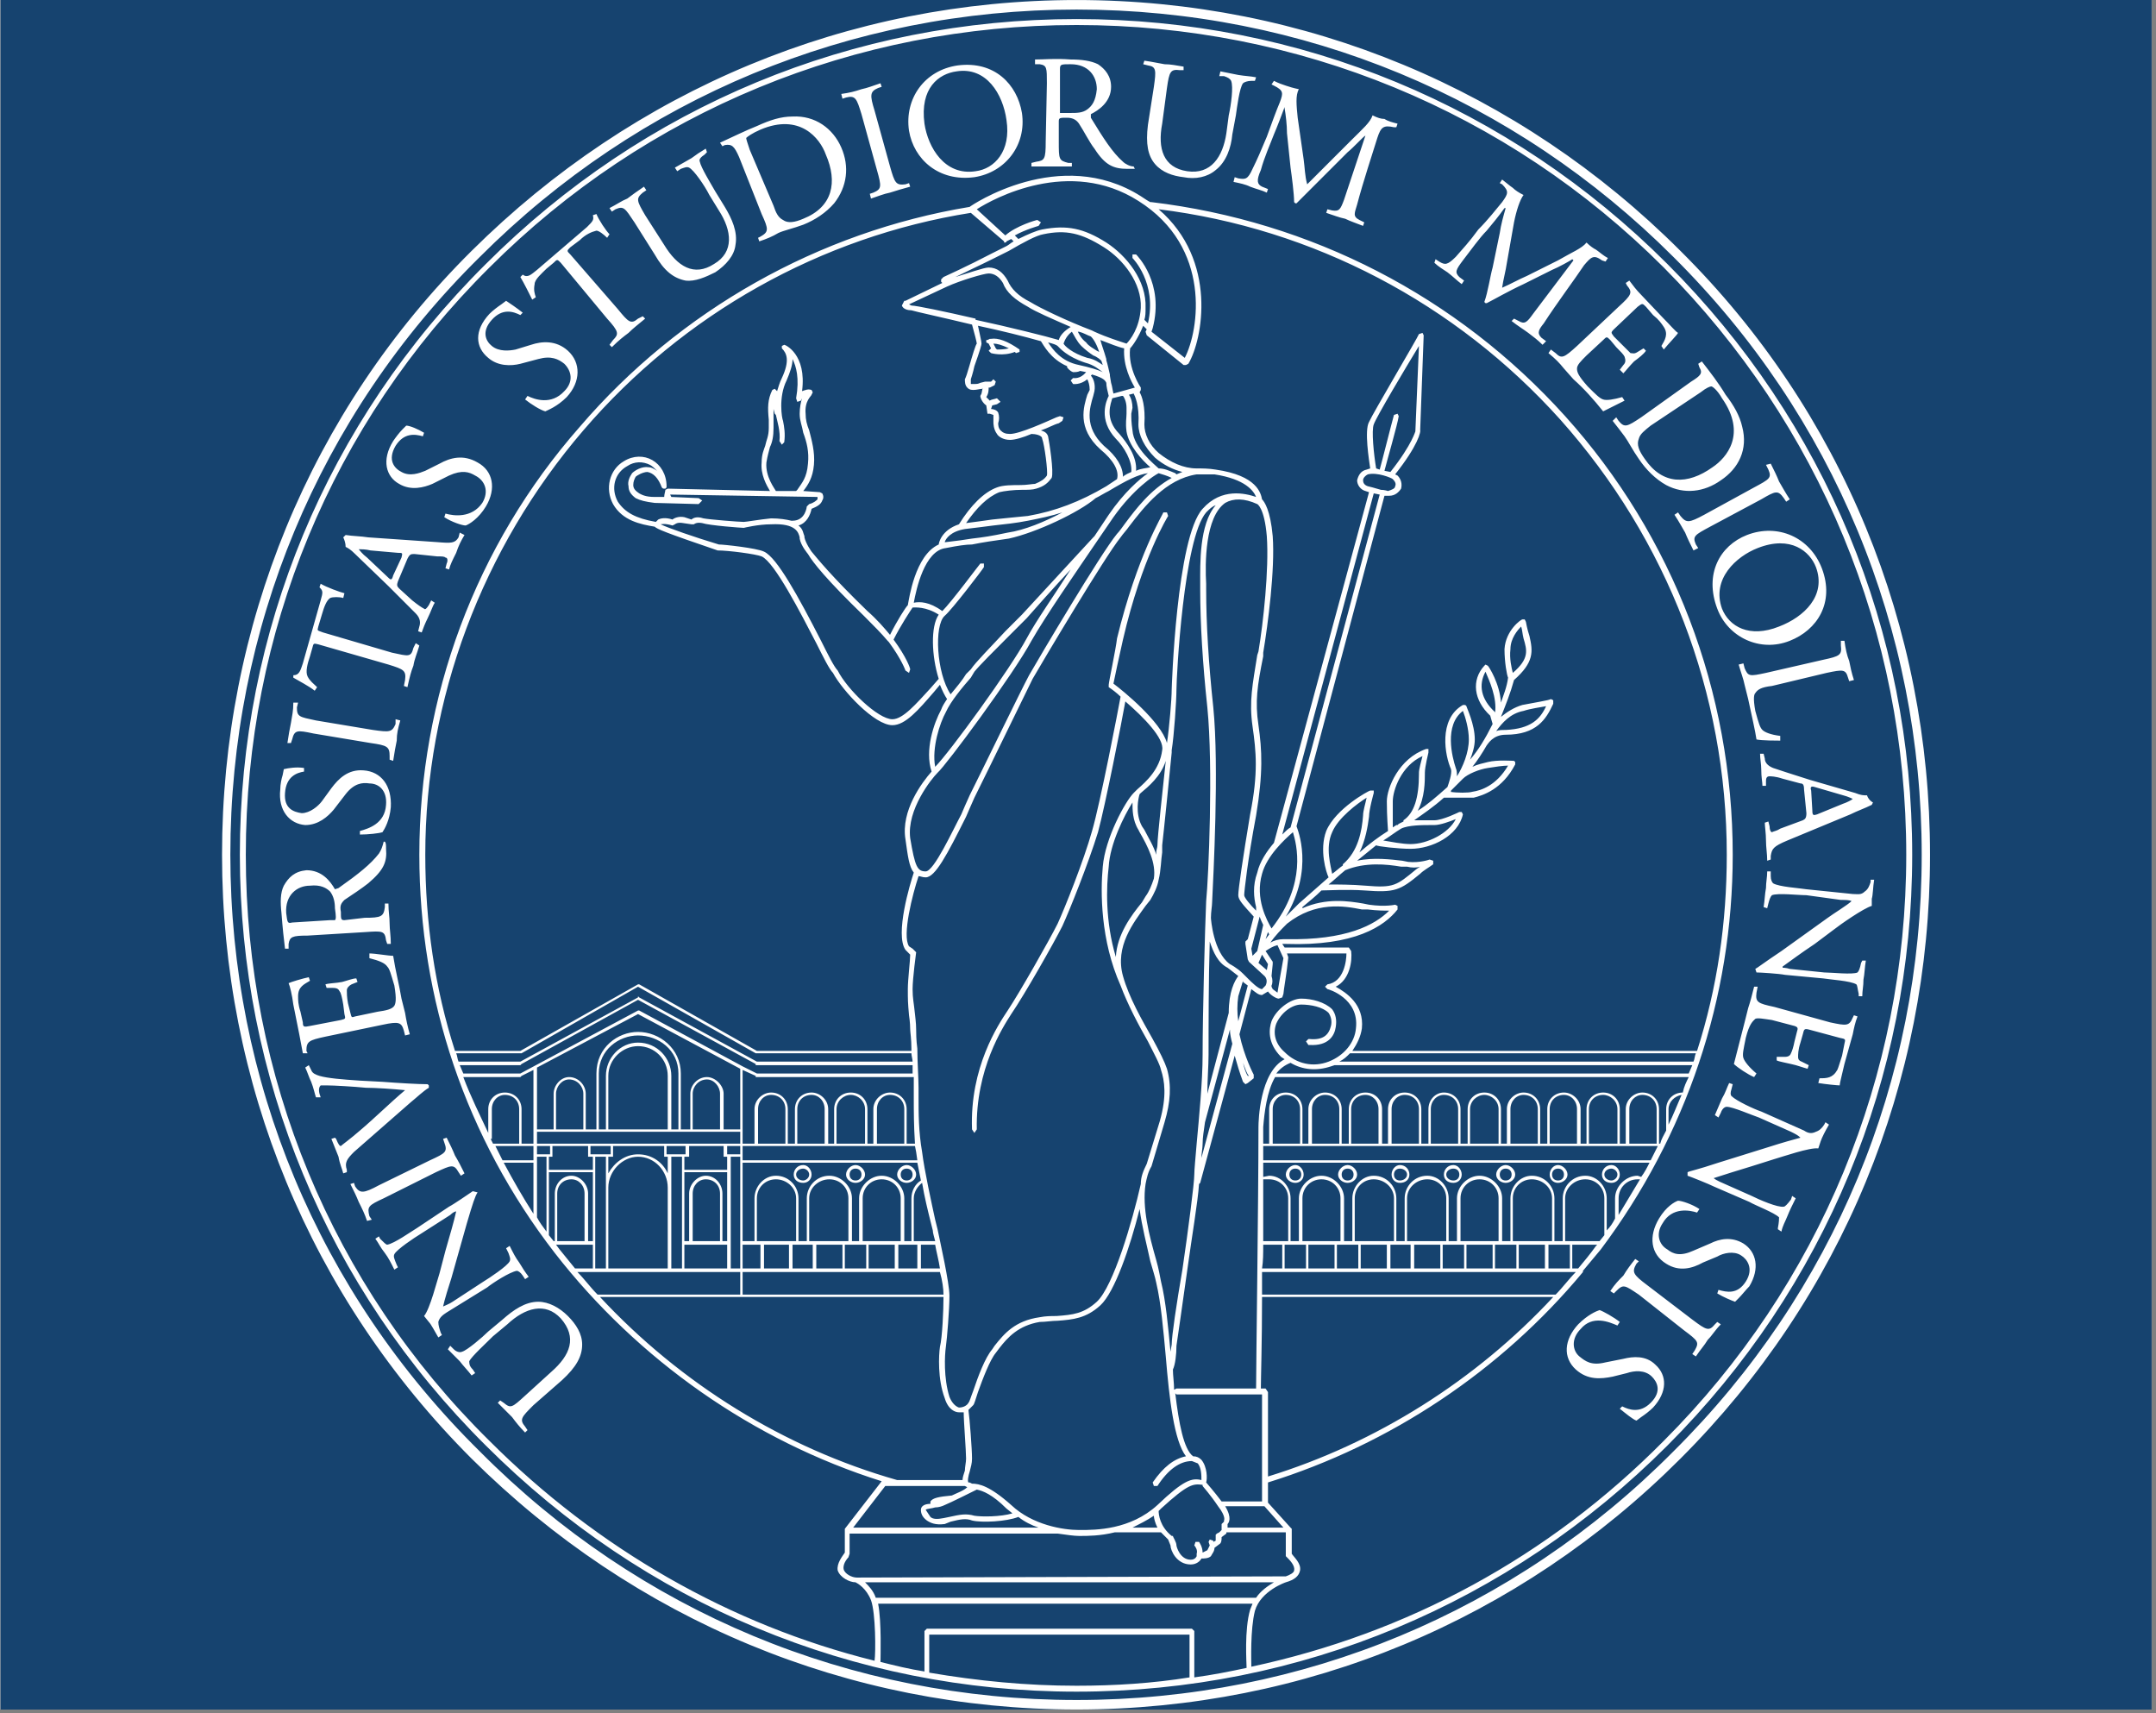 <svg xmlns="http://www.w3.org/2000/svg" xmlns:xlink="http://www.w3.org/1999/xlink" width="370" zoomAndPan="magnify" viewBox="0 0 277.5 220.5" height="294" preserveAspectRatio="xMidYMid meet" version="1.0"><rect x="0" y="0" width="277.5" height="220.5" fill="#808080" stroke="none"/><defs><clipPath id="3ad07f6473"><path d="M 0.066 0 L 276.938 0 L 276.938 220 L 0.066 220 Z M 0.066 0 " clip-rule="nonzero"/></clipPath><clipPath id="b17ec2fcfa"><path d="M 28.578 0.004 L 248.414 0.004 L 248.414 219.996 L 28.578 219.996 Z M 28.578 0.004 " clip-rule="nonzero"/></clipPath></defs><g clip-path="url(#3ad07f6473)"><path fill="#ffffff" d="M 0.066 0 L 276.938 0 L 276.938 220 L 0.066 220 Z M 0.066 0 " fill-opacity="1" fill-rule="nonzero"/><path fill="#16436f" d="M 0.066 0 L 276.938 0 L 276.938 220 L 0.066 220 Z M 0.066 0 " fill-opacity="1" fill-rule="nonzero"/></g><g clip-path="url(#b17ec2fcfa)"><path fill="#ffffff" d="M 215.371 186.797 C 194.871 207.449 167.637 218.773 138.57 218.773 C 109.504 218.773 82.273 207.449 61.773 186.797 C 40.969 166.297 29.648 139.066 29.648 110 C 29.648 80.934 40.969 53.551 61.773 33.051 C 82.273 12.551 109.504 1.23 138.57 1.23 C 167.637 1.23 194.871 12.551 215.371 33.051 C 236.023 53.551 247.344 80.934 247.344 110 C 247.344 139.066 236.023 166.297 215.371 186.797 Z M 216.289 32.285 C 195.48 11.48 167.945 0.004 138.57 0.004 C 109.199 0.004 81.66 11.48 60.703 32.285 C 39.898 52.938 28.578 80.629 28.578 110 C 28.578 139.375 39.898 166.91 60.703 187.715 C 81.66 208.523 109.199 219.996 138.57 219.996 C 167.945 219.996 195.48 208.523 216.289 187.715 C 237.094 166.91 248.414 139.375 248.414 110 C 248.414 80.629 237.094 52.938 216.289 32.285 Z M 214.145 185.422 C 199.305 200.414 181.102 210.203 161.059 214.488 C 161.059 213.723 160.906 209.746 161.52 207.297 C 162.285 204.699 165.496 203.625 165.496 203.625 C 166.566 203.32 167.18 202.863 167.332 202.098 C 167.484 201.18 166.566 200.414 166.262 199.953 L 166.262 196.742 L 166.109 196.59 L 163.203 193.375 L 163.203 190.777 C 178.961 185.879 193.188 176.395 203.742 163.699 L 203.742 163.543 C 204.508 162.625 205.273 161.707 206.039 160.789 C 217.051 146.105 223.02 128.512 223.02 110 C 223.02 89.043 215.371 69 201.449 53.551 C 187.527 38.098 168.711 28.461 148.211 26.012 L 148.059 26.012 C 147.75 25.859 147.293 25.555 146.832 25.246 C 136.43 18.668 124.957 26.473 124.805 26.625 C 105.375 29.836 87.477 39.934 74.625 54.926 C 61.16 70.227 53.973 89.805 53.973 110 C 53.973 128.664 59.938 146.41 71.41 161.25 C 82.121 175.02 96.961 185.422 113.48 190.621 L 108.738 196.742 L 108.738 199.801 C 108.434 200.262 107.668 201.18 107.82 202.098 C 108.129 203.016 109.352 203.625 110.117 203.625 C 110.422 203.781 111.492 204.391 112.105 205.922 C 112.719 207.605 112.719 212.652 112.566 213.723 C 94.055 209.133 76.918 199.344 62.996 185.422 C 42.652 165.379 31.637 138.457 31.637 110 C 31.637 81.391 42.652 54.621 62.996 34.426 C 83.191 14.234 110.117 3.219 138.57 3.219 C 167.027 3.219 193.953 14.234 214.145 34.426 C 234.188 54.621 245.355 81.391 245.355 110 C 245.355 138.457 234.188 165.379 214.145 185.422 Z M 160.449 214.641 C 158.305 215.102 156.012 215.559 153.719 215.863 L 153.719 209.898 L 153.41 209.594 L 119.297 209.594 L 118.988 209.898 L 118.988 215.102 C 117 214.793 115.164 214.336 113.328 213.875 C 113.328 213.266 113.48 208.676 113.023 206.379 L 161.215 206.379 L 160.906 207.145 C 160.141 209.746 160.449 214.027 160.449 214.641 Z M 153.105 215.863 C 148.363 216.629 143.469 216.938 138.57 216.938 C 132.145 216.938 125.875 216.324 119.602 215.254 L 119.602 210.359 L 153.105 210.359 Z M 163.969 203.625 C 163.203 204.086 162.285 204.699 161.672 205.613 L 112.719 205.613 C 112.41 204.699 111.801 204.086 111.34 203.625 Z M 136.125 197.355 C 137.195 197.508 138.266 197.66 138.879 197.66 L 139.031 197.66 C 139.949 197.66 141.633 197.66 143.469 197.199 L 149.434 197.199 L 150.352 198.117 L 150.656 198.883 C 150.656 199.496 151.422 201.332 153.258 201.332 C 154.023 201.332 154.48 200.871 154.637 200.566 C 154.941 200.566 155.555 200.566 155.859 200.262 C 156.012 199.953 156.316 199.648 156.316 199.191 L 156.93 198.73 C 157.234 198.578 157.234 198.117 157.234 197.812 L 157.848 197.355 L 157.848 197.199 L 165.496 197.199 L 165.496 200.262 L 165.648 200.414 C 165.957 200.719 166.723 201.484 166.566 202.098 C 166.566 202.402 165.957 202.707 165.496 202.863 L 165.344 202.863 L 110.574 203.016 L 110.27 203.016 C 109.656 203.016 108.738 202.555 108.586 201.945 C 108.434 201.18 109.199 200.414 109.199 200.414 L 109.352 199.953 L 109.352 197.355 Z M 124.191 191.234 L 124.496 191.387 C 124.039 191.848 123.121 192.152 122.508 192.457 C 120.824 192.613 120.062 192.766 119.754 193.223 L 119.754 193.531 C 118.988 193.531 118.531 193.836 118.531 194.293 C 118.531 194.754 118.684 195.211 119.297 195.672 C 119.754 195.977 120.367 196.281 121.59 196.129 L 122.355 195.824 C 123.578 195.52 124.344 195.367 125.109 195.672 C 126.332 195.977 129.547 195.824 131.074 195.211 C 131.84 195.824 132.758 196.281 133.676 196.59 L 109.812 196.59 L 113.941 191.234 Z M 121.438 166.91 C 121.438 168.594 121.285 172.113 120.98 173.336 C 120.824 174.406 120.672 177.465 121.59 179.914 C 122.051 181.445 122.969 181.75 123.426 181.75 L 124.039 181.75 C 124.039 182.973 124.344 186.645 124.344 187.715 C 124.344 188.176 124.191 188.785 124.191 189.246 C 124.039 189.703 123.887 190.164 123.887 190.469 L 115.473 190.469 C 100.938 186.34 87.629 178.078 77.227 166.91 Z M 95.277 163.699 L 95.277 166.605 L 76.918 166.605 C 76 165.688 75.238 164.617 74.32 163.699 Z M 76.309 160.18 L 76.309 163.238 L 74.012 163.238 C 73.402 162.473 72.637 161.555 72.023 160.789 L 71.566 160.18 Z M 75.238 153.602 L 75.238 159.719 L 71.719 159.719 L 71.719 153.602 C 71.719 152.531 72.484 151.766 73.555 151.766 C 74.473 151.766 75.238 152.531 75.238 153.602 Z M 70.648 150.848 L 76.309 150.848 L 76.309 159.719 L 75.695 159.719 L 75.695 153.602 C 75.695 152.375 74.625 151.305 73.555 151.305 C 72.328 151.305 71.41 152.375 71.41 153.602 L 71.41 159.719 L 71.258 159.719 L 70.648 158.957 Z M 70.801 148.551 L 69.117 148.551 L 69.117 147.48 L 70.801 147.48 Z M 69.117 148.859 L 70.34 148.859 L 70.34 158.496 C 69.883 157.883 69.422 157.273 69.117 156.66 Z M 93.137 145.34 L 93.137 140.75 C 93.137 139.68 92.066 138.609 90.992 138.609 C 89.77 138.609 88.852 139.68 88.852 140.75 L 88.852 145.34 L 87.629 145.34 L 87.629 138.148 C 87.629 134.938 84.875 132.797 82.121 132.797 C 79.52 132.797 76.766 134.785 76.766 138.148 L 76.766 145.34 L 75.391 145.34 L 75.391 140.75 C 75.391 139.68 74.473 138.609 73.246 138.609 C 72.176 138.609 71.258 139.68 71.258 140.75 L 71.258 145.34 L 69.117 145.34 L 69.117 137.383 L 82.121 130.5 L 95.277 137.539 L 95.277 145.34 Z M 89.156 145.34 L 89.156 140.75 C 89.156 139.832 89.922 138.914 90.992 138.914 C 91.91 138.914 92.676 139.832 92.676 140.75 L 92.676 145.34 Z M 85.945 138.457 L 85.945 145.34 L 78.297 145.34 L 78.297 138.457 C 78.297 136.312 80.133 134.629 82.121 134.629 C 84.262 134.629 85.945 136.312 85.945 138.457 Z M 82.121 134.172 C 79.824 134.172 77.988 136.16 77.988 138.457 L 77.988 145.34 L 77.074 145.34 L 77.074 138.148 C 77.074 135.09 79.672 133.254 82.121 133.254 C 84.723 133.254 87.32 135.09 87.32 138.148 L 87.32 145.34 L 86.406 145.34 L 86.406 138.457 C 86.406 136.16 84.57 134.172 82.121 134.172 Z M 71.566 145.34 L 71.566 140.75 C 71.566 139.832 72.328 138.914 73.246 138.914 C 74.32 138.914 75.082 139.832 75.082 140.75 L 75.082 145.34 Z M 95.277 147.176 L 69.117 147.176 L 69.117 145.645 L 95.277 145.645 Z M 82.121 148.551 C 80.438 148.551 79.062 149.625 78.297 151 L 78.297 148.859 L 78.906 148.859 L 78.906 147.48 L 85.488 147.48 L 85.488 148.859 L 85.945 148.859 L 85.945 151 C 85.332 149.625 83.957 148.551 82.121 148.551 Z M 78.297 152.836 C 78.297 150.695 80.133 148.859 82.121 148.859 C 84.262 148.859 85.945 150.695 85.945 152.836 L 85.945 163.238 L 78.297 163.238 Z M 76.309 148.859 L 76.309 150.543 L 70.648 150.543 L 70.648 148.859 L 71.105 148.859 L 71.105 147.48 L 75.695 147.48 L 75.695 148.859 Z M 76.613 148.859 L 77.988 148.859 L 77.988 163.238 L 76.613 163.238 Z M 78.602 148.551 L 76 148.551 L 76 147.48 L 78.602 147.48 Z M 87.781 163.238 L 86.406 163.238 L 86.406 148.859 L 87.781 148.859 Z M 88.238 148.551 L 85.793 148.551 L 85.793 147.48 L 88.238 147.48 Z M 88.086 150.543 L 88.086 148.859 L 88.699 148.859 L 88.699 147.48 L 93.137 147.48 L 93.137 148.859 L 93.594 148.859 L 93.594 150.543 Z M 92.984 159.719 L 92.984 153.602 C 92.984 152.375 92.066 151.305 90.84 151.305 C 89.77 151.305 88.699 152.375 88.699 153.602 L 88.699 159.719 L 88.086 159.719 L 88.086 150.848 L 93.594 150.848 L 93.594 159.719 Z M 89.156 159.719 L 89.156 153.602 C 89.156 152.531 89.922 151.766 90.84 151.766 C 91.91 151.766 92.676 152.531 92.676 153.602 L 92.676 159.719 Z M 88.086 160.18 L 93.594 160.18 L 93.594 163.238 L 88.086 163.238 Z M 94.055 148.859 L 95.277 148.859 L 95.277 163.238 L 94.055 163.238 Z M 95.277 148.551 L 93.594 148.551 L 93.594 147.48 L 95.277 147.48 Z M 66.977 135.547 L 67.129 135.547 L 82.121 126.98 L 97.266 135.547 L 117.309 135.547 C 117.309 135.855 117.461 136.312 117.461 136.621 L 97.418 136.621 L 82.273 128.359 L 82.121 128.207 L 82.121 128.359 L 66.977 136.621 L 59.02 136.621 C 58.867 136.312 58.867 135.855 58.715 135.547 Z M 129.238 31.062 L 129.238 31.215 C 129.395 31.215 129.547 31.215 129.547 31.062 L 130.156 30.754 L 130.465 31.062 C 130.156 31.215 129.852 31.52 129.547 31.672 L 127.711 32.59 C 124.496 34.273 121.438 35.652 121.438 35.652 L 121.133 35.957 L 121.133 36.262 L 121.285 36.414 L 116.543 38.711 L 116.391 38.711 L 116.082 39.32 C 116.234 39.781 116.848 39.934 117.309 39.934 C 117.766 40.086 121.285 40.852 125.109 41.77 C 125.414 42.84 125.723 44.066 125.723 44.219 C 125.566 44.371 125.109 45.898 124.805 46.973 C 124.496 48.043 124.344 48.5 124.191 48.809 C 124.191 49.113 124.191 49.57 124.496 49.879 C 124.648 50.031 124.805 50.184 125.262 50.184 C 125.723 50.184 126.18 50.031 126.484 50.031 L 126.484 49.879 L 126.332 50.645 L 126.18 50.949 C 126.18 51.254 126.484 51.867 126.945 52.172 L 127.098 53.242 L 127.402 53.242 L 127.863 53.398 L 127.863 54.312 C 127.863 54.469 127.863 55.23 128.32 55.844 C 128.477 56.148 129.086 56.609 130.004 56.609 C 130.617 56.609 131.688 56.305 132.758 55.844 C 133.219 55.844 134.137 55.996 134.137 56.457 C 134.441 57.223 134.898 60.738 134.746 61.199 C 134.441 61.656 133.98 61.965 133.219 62.27 C 132.91 62.27 132.145 62.422 131.383 62.422 C 130.312 62.422 129.086 62.422 128.32 62.727 C 126.641 63.34 124.957 65.023 123.426 67.473 C 121.133 68.234 120.824 69.918 120.824 70.07 C 117.766 71.449 117 77.109 116.848 77.875 C 116.543 78.18 115.473 79.863 114.555 81.699 C 113.789 80.781 112.871 79.711 111.648 78.641 C 107.059 74.203 105.223 71.906 104.457 70.988 C 104.457 70.988 103.691 69.918 103.539 69.152 L 103.539 69 C 103.387 68.695 103.387 68.082 102.773 67.625 C 103.844 67.316 104.305 66.246 104.457 65.48 C 105.223 65.176 105.68 64.871 105.832 64.41 C 106.141 63.953 105.832 63.492 105.832 63.492 L 105.527 63.34 L 103.387 63.188 C 103.996 62.422 104.609 61.504 104.762 59.82 C 104.914 58.141 104.457 56.609 104.152 55.387 C 103.844 54.621 103.691 54.008 103.691 53.242 C 103.539 51.562 104.457 50.949 104.457 50.797 L 104.609 50.488 L 104.457 50.184 C 103.996 50.031 103.691 50.184 103.234 50.336 C 103.844 45.594 101.09 44.371 100.938 44.371 L 100.633 44.523 L 100.633 44.828 C 101.242 45.441 101.703 46.359 100.633 48.652 C 100.324 49.266 100.172 49.879 100.02 50.336 L 99.715 50.031 L 99.406 50.184 C 98.797 51.406 98.797 52.48 98.949 54.008 L 98.949 55.078 C 98.949 56.148 98.645 56.609 98.488 57.375 C 98.336 57.832 98.031 58.445 98.031 59.516 C 97.879 61.047 98.645 62.422 99.102 63.188 L 85.945 62.883 L 85.641 63.035 C 85.641 63.188 85.488 63.645 85.488 63.953 L 84.262 63.953 C 83.039 63.953 82.578 63.645 82.273 63.492 C 81.816 63.188 81.508 62.883 81.508 62.422 C 81.508 61.965 81.66 61.656 81.816 61.352 C 81.969 61.199 82.734 60.738 83.344 60.738 C 84.109 60.895 84.723 61.504 85.18 62.727 C 85.332 62.883 85.332 62.883 85.488 62.883 L 85.641 62.883 L 85.793 62.727 L 85.793 62.574 C 85.793 61.047 85.027 59.82 83.957 59.211 C 82.887 58.598 81.508 58.598 80.285 59.363 C 78.449 60.434 77.836 62.883 78.906 64.871 C 80.133 67.012 82.426 67.473 84.262 67.777 C 84.57 68.082 85.641 68.543 92.371 70.836 C 93.746 70.836 97.266 71.297 98.031 71.602 C 99.715 72.367 103.078 78.945 105.066 82.77 C 105.984 84.605 106.75 86.137 107.211 86.594 C 108.434 88.891 112.566 93.324 114.859 93.324 C 116.543 93.324 118.227 91.336 120.215 89.043 L 120.98 88.125 C 121.285 88.891 121.59 89.5 121.898 89.961 C 121.59 90.418 121.285 90.879 121.133 91.336 C 120.215 93.02 118.988 96.539 119.906 99.293 C 118.684 100.668 115.93 104.34 116.543 108.012 C 116.848 110.152 117 111.531 117.613 112.297 C 117.152 113.672 115.164 120.25 116.543 122.238 L 117.152 122.852 C 117.152 123.617 116.848 126.062 116.848 127.289 C 116.848 128.664 116.848 128.969 117 130.652 C 117 130.652 117.152 131.57 117.152 132.488 C 117.152 132.797 117.309 133.711 117.309 134.938 L 117.309 135.242 L 97.418 135.242 L 82.273 126.676 L 82.121 126.676 L 66.977 135.242 L 58.562 135.242 C 55.961 127.133 54.738 118.719 54.738 110 C 54.738 89.961 62.078 70.531 75.082 55.387 C 87.934 40.395 105.68 30.449 124.957 27.391 Z M 152.492 46.055 L 148.211 42.688 L 148.363 42.23 C 149.891 36.414 146.375 32.898 146.223 32.742 L 145.762 32.742 L 145.762 33.203 C 145.762 33.203 148.973 36.414 147.75 41.617 L 147.293 41.156 C 147.445 40.699 147.445 40.238 147.445 39.629 C 147.598 36.109 144.996 32.898 142.395 31.215 C 139.488 29.379 137.348 28.918 134.137 29.531 C 133.371 29.684 132.301 30.145 131.074 30.754 L 130.617 30.297 C 131.992 29.531 133.676 29.07 133.676 29.07 L 133.98 28.613 L 133.523 28.309 C 133.371 28.309 130.77 29.07 129.395 30.297 L 125.723 26.93 C 127.863 25.555 137.652 20.199 146.527 25.859 C 156.012 31.824 154.328 42.535 152.492 46.055 Z M 194.41 83.535 C 194.41 82.156 195.328 81.086 195.789 80.629 C 195.941 81.086 195.941 81.547 196.094 82.156 C 196.551 83.688 196.859 84.758 194.715 86.594 C 194.562 85.98 194.258 84.758 194.41 83.535 Z M 192.574 94.09 C 193.34 93.02 194.41 91.797 196.094 91.488 C 197.012 91.184 198.234 91.031 199 90.879 C 198.234 92.559 197.012 93.785 193.797 93.938 C 193.34 93.938 192.883 93.938 192.574 94.09 Z M 192.422 91.641 C 190.586 89.961 190.281 88.125 191.199 86.441 C 191.656 87.512 192.727 89.805 192.422 91.797 Z M 188.293 100.211 C 188.902 99.598 190.434 98.984 191.504 98.832 C 192.422 98.68 193.492 98.527 194.105 98.527 C 192.574 101.129 190.586 101.738 189.516 101.891 C 189.055 102.047 187.527 102.047 186.609 101.891 L 186.762 101.891 L 186.762 101.738 C 187.219 101.281 187.832 100.668 188.293 100.211 Z M 187.375 98.832 C 186.914 97.457 185.844 93.324 188.293 91.488 C 188.598 92.254 189.055 93.785 189.055 95.16 C 189.055 96.844 188.293 98.68 187.527 99.902 L 187.527 100.055 C 187.527 99.598 187.527 99.137 187.375 98.832 Z M 179.266 103.117 C 179.266 101.738 180.336 98.527 183.09 97.305 C 182.938 97.914 182.633 98.984 182.633 99.445 L 182.633 99.598 C 182.633 102.656 182.02 104.645 180.641 105.562 L 180.641 105.719 L 180.031 106.023 L 179.879 106.176 L 179.723 106.176 L 179.266 106.48 C 179.266 105.871 179.266 104.492 179.266 103.117 Z M 180.336 106.637 C 181.254 106.176 183.09 106.176 184.312 106.176 L 184.621 106.176 C 185.383 106.176 186.609 105.719 187.375 105.41 C 186.457 107.246 183.703 108.625 181.559 108.625 C 180.488 108.625 178.961 108.316 178.043 108.164 C 178.805 107.707 179.57 107.094 180.336 106.637 Z M 171.465 107.094 C 172.227 105.258 174.676 103.422 175.898 102.656 C 175.746 103.422 175.441 104.34 175.441 104.953 C 175.289 106.941 174.828 109.543 172.84 111.223 L 172.84 111.379 C 172.383 111.684 171.922 112.141 171.465 112.449 C 171.309 111.531 170.547 109.082 171.465 107.094 Z M 173.145 111.988 C 175.746 110.918 178.5 111.223 180.336 111.531 L 181.102 111.531 C 181.715 111.684 182.324 111.684 182.785 111.531 L 182.324 111.836 C 179.723 113.977 179.418 114.285 175.746 113.977 C 174.062 113.824 172.074 113.824 171.004 113.824 C 171.77 113.215 172.383 112.602 173.145 111.988 Z M 174.062 135.242 C 174.676 134.324 175.137 133.406 175.289 132.336 C 175.594 129.277 173.301 127.746 171.922 126.98 C 173.758 126.062 174.062 123.617 173.91 122.391 L 173.605 121.934 L 165.344 121.934 L 165.039 121.473 L 165.496 121.473 C 174.371 121.781 178.195 119.18 179.879 117.039 L 179.879 116.578 L 179.57 116.426 C 179.57 116.426 178.348 116.73 176.207 116.426 L 175.441 116.273 C 173.605 115.965 170.699 115.508 167.637 116.883 L 167.637 116.73 C 168.555 115.965 169.32 115.355 170.086 114.59 C 170.699 114.59 173.453 114.438 175.594 114.59 C 179.57 114.895 180.184 114.59 182.785 112.449 C 183.242 111.988 183.855 111.684 184.469 111.223 L 184.469 110.766 L 184.008 110.613 C 184.008 110.613 182.785 111.07 181.254 110.918 L 180.488 110.766 C 179.113 110.613 176.816 110.305 174.676 110.766 C 175.441 110.152 176.359 109.387 177.125 108.777 C 177.277 108.93 180.031 109.234 181.559 109.234 C 184.312 109.234 187.68 107.551 188.293 104.801 L 188.137 104.492 L 187.832 104.492 C 187.832 104.492 185.691 105.562 184.621 105.562 L 184.312 105.562 C 183.551 105.562 182.785 105.562 182.02 105.562 C 183.09 104.801 184.469 103.883 185.844 102.656 C 185.996 102.656 188.902 102.656 189.668 102.656 C 190.891 102.352 193.34 101.586 195.023 98.375 L 195.023 98.066 L 194.871 97.914 C 194.715 97.914 192.727 97.762 191.504 98.066 C 190.891 98.219 190.129 98.375 189.516 98.68 C 190.129 97.914 190.738 96.996 191.352 95.926 C 191.504 95.773 192.117 94.551 193.797 94.551 C 197.777 94.551 199 92.559 199.918 90.57 L 199.918 90.113 L 199.613 89.961 C 199.461 90.113 197.469 90.418 195.941 90.723 C 194.871 91.031 193.953 91.641 193.188 92.254 C 193.797 90.723 194.41 89.195 194.871 87.512 C 197.469 85.219 197.316 83.84 196.859 81.852 C 196.551 80.934 196.398 80.016 196.398 80.016 L 196.246 79.711 L 195.941 79.711 C 195.789 79.711 193.797 81.086 193.645 83.535 C 193.645 85.219 193.953 86.898 194.105 87.207 C 193.953 88.43 193.492 89.5 193.188 90.418 C 193.035 87.973 191.656 85.828 191.504 85.676 L 191.199 85.523 L 191.047 85.676 C 189.363 87.512 189.668 90.113 191.809 92.102 L 192.117 93.172 C 191.199 95.008 190.281 96.539 189.211 97.762 C 189.516 96.996 189.82 96.078 189.82 95.16 C 189.82 93.172 188.75 91.031 188.75 90.879 L 188.598 90.723 L 188.293 90.723 C 185.078 92.559 185.996 97.305 186.762 98.984 C 186.914 99.598 186.457 100.82 186.301 101.281 C 184.926 102.504 183.703 103.574 182.477 104.34 C 183.395 102.656 183.395 100.516 183.395 99.598 L 183.395 99.445 C 183.395 98.68 183.855 96.844 183.855 96.844 L 183.855 96.387 L 183.551 96.387 C 180.031 97.609 178.5 101.434 178.5 103.117 C 178.5 105.105 178.652 106.789 178.652 106.941 C 177.43 107.707 176.207 108.625 174.98 109.695 C 175.746 108.164 176.051 106.328 176.207 105.105 C 176.207 104.188 176.816 102.047 176.816 102.047 L 176.816 101.738 L 176.359 101.738 C 176.207 101.738 171.922 104.035 170.699 106.941 C 169.781 109.387 170.699 112.297 171.004 112.906 C 169.781 113.977 168.555 115.051 167.18 116.273 C 166.723 116.73 166.109 117.344 165.496 117.957 C 169.168 111.836 167.027 106.789 166.875 106.328 L 178.195 63.801 L 178.805 63.801 C 179.57 63.801 180.031 63.34 180.336 62.883 C 180.488 62.27 180.336 61.656 179.879 61.199 L 179.57 61.047 C 182.477 57.375 182.938 55.539 182.785 55.23 L 182.785 55.539 L 183.242 43.148 L 183.09 42.84 L 182.633 42.992 C 182.477 43.453 176.664 53.242 176.207 54.312 C 175.594 55.387 176.207 59.211 176.359 60.281 L 175.898 60.434 C 175.137 60.586 174.828 61.199 174.676 61.812 C 174.676 62.422 175.137 63.035 175.746 63.188 L 176.207 63.34 L 163.969 108.469 C 163.051 109.543 162.133 110.918 161.824 112.297 C 161.215 113.977 161.367 115.508 161.672 116.73 L 161.672 117.191 C 160.906 116.426 160.141 115.508 160.141 115.203 C 160.141 114.742 160.602 110.613 161.672 104.953 C 162.59 99.445 162.438 96.539 161.977 93.324 C 161.52 90.266 161.824 88.277 162.59 84.453 L 162.59 83.992 C 163.203 80.32 164.121 73.285 163.812 69 C 163.508 65.637 162.742 64.562 162.438 64.258 C 162.285 63.492 161.824 61.199 156.473 60.434 C 155.555 60.281 154.789 60.281 154.023 60.281 C 152.34 60.281 150.656 59.516 149.129 58.293 C 147.902 57.223 147.293 55.844 147.293 54.621 C 147.445 52.324 146.984 50.949 146.68 50.488 L 146.832 50.184 L 146.832 49.879 C 146.832 49.879 145.148 47.43 145.457 44.828 C 145.762 44.523 146.527 43.453 147.141 41.922 L 147.598 42.383 L 147.445 42.688 L 147.598 43.148 L 152.34 46.973 L 152.645 46.973 L 152.953 46.816 C 154.789 43.758 156.777 33.508 149.129 26.93 C 169.016 29.379 187.375 39.016 200.836 54.008 C 214.605 69.461 222.254 89.195 222.254 110 C 222.254 118.719 221.031 127.133 218.43 135.242 Z M 172.383 136.621 C 172.992 136.312 173.301 136.008 173.758 135.547 L 218.277 135.547 C 218.125 135.855 218.125 136.312 217.969 136.621 Z M 164.273 138.148 C 164.73 137.539 165.344 137.078 166.109 136.773 C 167.637 137.691 169.473 137.844 171.309 137.23 L 171.77 137.078 L 217.816 137.078 C 217.664 137.383 217.512 137.844 217.359 138.148 Z M 209.711 147.176 L 209.711 142.738 C 209.711 141.668 210.473 140.902 211.391 140.902 C 212.461 140.902 213.227 141.668 213.227 142.738 L 213.227 147.176 Z M 204.508 147.176 L 204.508 142.738 C 204.508 141.668 205.273 140.902 206.344 140.902 C 207.262 140.902 208.18 141.668 208.18 142.738 L 208.18 147.176 Z M 199.461 147.176 L 199.461 142.738 C 199.461 141.668 200.223 140.902 201.297 140.902 C 202.215 140.902 202.977 141.668 202.977 142.738 L 202.977 147.176 Z M 194.41 147.176 L 194.41 142.738 C 194.41 141.668 195.176 140.902 196.094 140.902 C 197.164 140.902 197.93 141.668 197.93 142.738 L 197.93 147.176 Z M 189.211 147.176 L 189.211 142.738 C 189.211 141.668 190.129 140.902 191.047 140.902 C 191.965 140.902 192.883 141.668 192.883 142.738 L 192.883 147.176 Z M 184.16 147.176 L 184.16 142.738 C 184.16 141.668 184.926 140.902 185.844 140.902 C 186.914 140.902 187.68 141.668 187.68 142.738 L 187.68 147.176 Z M 179.113 147.176 L 179.113 142.738 C 179.113 141.668 179.879 140.902 180.797 140.902 C 181.867 140.902 182.633 141.668 182.633 142.738 L 182.633 147.176 Z M 173.91 147.176 L 173.91 142.738 C 173.91 141.668 174.676 140.902 175.746 140.902 C 176.664 140.902 177.43 141.668 177.43 142.738 L 177.43 147.176 Z M 168.863 147.176 L 168.863 142.738 C 168.863 141.668 169.629 140.902 170.547 140.902 C 171.617 140.902 172.383 141.668 172.383 142.738 L 172.383 147.176 Z M 163.812 147.176 L 163.812 142.738 C 163.812 141.668 164.578 140.902 165.496 140.902 C 166.566 140.902 167.332 141.668 167.332 142.738 L 167.332 147.176 Z M 162.59 149.316 C 162.59 148.707 162.59 148.094 162.59 147.48 L 213.379 147.48 C 213.074 148.094 212.77 148.707 212.461 149.316 Z M 201.449 159.719 L 201.449 154.211 C 201.449 152.836 202.672 151.766 204.047 151.766 C 205.426 151.766 206.496 152.836 206.496 154.211 L 206.496 158.957 L 205.883 159.719 Z M 202.367 163.238 L 202.367 160.18 L 205.578 160.18 L 205.426 160.332 C 204.66 161.402 203.895 162.32 203.129 163.238 Z M 162.438 166.605 C 162.438 165.688 162.438 164.617 162.438 163.699 L 202.824 163.699 C 201.906 164.617 201.141 165.688 200.223 166.605 Z M 157.234 193.223 C 156.316 192 155.246 190.777 155.246 190.777 C 155.398 190.316 155.398 188.785 154.637 187.867 C 154.328 187.562 154.023 187.41 153.562 187.41 C 152.34 186.492 151.727 183.125 151.27 179.301 L 151.422 179.453 L 162.438 179.453 L 162.438 193.223 Z M 130.312 194.754 C 128.781 195.211 126.332 195.211 125.414 195.059 C 124.344 194.754 123.578 194.906 122.203 195.211 L 121.438 195.367 C 120.672 195.52 120.062 195.52 119.754 195.211 L 119.145 194.293 C 119.297 194.141 119.906 194.141 120.367 193.988 C 120.824 193.988 121.285 193.836 121.59 193.684 C 122.355 193.375 125.109 192 125.723 191.695 C 126.484 191.848 127.711 192.305 129.547 194.141 Z M 162.59 119.027 L 161.824 122.391 L 161.215 123.004 L 161.059 122.086 L 162.133 117.957 C 162.285 118.414 162.438 118.719 162.59 119.027 Z M 163.508 121.32 C 164.121 120.402 164.887 119.637 165.648 118.875 C 169.32 115.965 172.992 116.578 175.289 117.039 L 176.051 117.039 C 177.277 117.191 178.195 117.191 178.805 117.191 C 176.969 119.027 173.301 121.016 165.496 120.863 L 165.191 120.863 C 164.578 120.863 163.969 121.016 163.508 121.32 Z M 162.895 120.863 L 163.203 119.945 L 163.355 120.25 Z M 163.203 124.074 L 163.051 124.84 L 161.977 123.922 L 162.438 122.852 Z M 164.426 127.746 L 163.812 127.289 L 163.66 126.98 L 163.66 126.828 C 163.812 126.523 163.812 126.062 163.66 125.605 L 163.812 124.074 L 163.812 123.77 L 162.895 122.391 C 163.355 122.086 163.812 121.781 164.426 121.629 L 165.191 123.309 C 165.039 124.074 164.578 126.828 164.426 127.746 Z M 159.988 136.773 C 160.297 137.539 160.449 138.148 160.754 138.457 L 160.602 138.457 C 160.297 137.996 160.141 137.383 159.988 136.773 Z M 158.613 134.324 L 154.637 149.012 C 154.637 148.398 154.789 147.789 154.789 147.176 C 154.789 146.41 154.941 145.492 155.094 144.422 L 158.305 132.488 C 158.305 133.102 158.461 133.711 158.613 134.324 Z M 159.379 128.207 L 159.988 126.215 L 159.988 126.371 L 160.602 126.828 L 159.379 131.418 C 159.223 130.348 159.223 129.277 159.379 128.207 Z M 158.152 130.348 L 155.398 140.75 C 155.398 138.914 155.555 137.23 155.555 135.703 C 155.555 132.031 155.555 125.91 155.707 121.168 C 156.164 122.547 156.777 123.922 158 124.535 C 158 124.535 158.613 124.992 159.379 125.605 C 158.918 126.215 158.152 127.594 158.152 130.348 Z M 146.68 102.199 L 146.832 102.047 C 147.75 101.281 149.434 99.902 150.047 97.914 C 149.738 100.82 148.973 107.707 148.973 108.777 C 148.973 109.082 148.82 109.387 148.82 109.695 L 148.82 110 C 148.516 108.93 147.75 107.707 147.293 106.789 L 146.984 106.328 C 146.066 104.645 146.527 102.656 146.68 102.199 Z M 146.527 106.789 L 146.68 107.094 C 147.75 108.93 148.82 111.07 148.516 113.059 C 148.211 113.977 147.902 114.742 147.445 115.355 L 146.984 116.121 C 145.609 117.801 143.773 120.25 143.621 123.156 C 142.242 118.566 142.395 114.133 142.703 111.531 C 142.855 108.625 144.691 104.953 145.762 103.27 C 145.762 104.188 145.762 105.562 146.527 106.789 Z M 150.199 137.539 C 149.891 136.621 149.281 135.395 148.363 133.711 C 146.984 131.266 145.305 128.359 144.539 125.605 C 143.469 121.781 145.914 118.719 147.445 116.578 L 148.059 115.812 C 148.516 115.051 148.973 114.133 149.129 113.215 C 149.434 111.988 149.434 110.613 149.586 109.695 C 149.586 109.387 149.586 109.082 149.586 108.777 C 149.738 107.551 150.656 98.527 150.809 96.844 L 150.809 96.539 C 151.117 94.703 151.422 90.113 151.422 88.734 C 151.422 87.055 152.34 69.309 155.246 65.941 C 155.707 65.48 156.012 65.176 156.473 65.023 C 154.328 67.473 154.48 72.672 154.48 75.121 L 154.48 75.887 C 154.48 80.168 154.789 85.371 155.398 91.031 C 156.164 98.68 155.555 112.906 155.246 115.965 C 155.094 119.484 154.789 130.348 154.789 135.703 C 154.789 139.219 154.328 143.809 154.023 147.176 C 153.871 149.012 153.719 150.543 153.719 151.152 C 153.719 152.223 152.953 158.191 152.188 163.391 C 151.422 167.828 150.809 171.957 150.809 173.031 L 150.656 173.949 C 150.352 170.734 150.047 167.371 149.434 164.922 C 149.281 164.156 149.129 163.238 148.82 162.168 C 147.902 158.957 146.984 155.438 147.445 152.375 C 147.598 151.613 147.75 150.848 148.211 150.082 L 149.891 144.422 C 150.656 141.82 150.809 139.68 150.199 137.539 Z M 165.039 160.18 L 165.039 163.238 L 162.438 163.238 C 162.59 162.32 162.59 161.25 162.59 160.18 Z M 165.805 159.719 L 162.59 159.719 C 162.59 156.965 162.59 154.367 162.59 151.766 L 163.355 151.766 C 164.73 151.766 165.805 152.836 165.805 154.211 Z M 165.344 160.18 L 168.098 160.18 L 168.098 163.238 L 165.344 163.238 Z M 168.402 160.18 L 171.77 160.18 L 171.77 163.238 L 168.402 163.238 Z M 172.535 159.719 L 167.637 159.719 L 167.637 154.211 C 167.637 152.836 168.711 151.766 170.086 151.766 C 171.465 151.766 172.535 152.836 172.535 154.211 Z M 172.074 160.18 L 174.828 160.18 L 174.828 163.238 L 172.074 163.238 Z M 175.137 160.18 L 178.5 160.18 L 178.5 163.238 L 175.137 163.238 Z M 179.418 159.719 L 174.371 159.719 L 174.371 154.211 C 174.371 152.836 175.441 151.766 176.816 151.766 C 178.195 151.766 179.418 152.836 179.418 154.211 Z M 178.961 160.18 L 181.559 160.18 L 181.559 163.238 L 178.961 163.238 Z M 182.02 160.18 L 185.383 160.18 L 185.383 163.238 L 182.02 163.238 Z M 186.148 159.719 L 181.102 159.719 L 181.102 154.211 C 181.102 152.836 182.324 151.766 183.703 151.766 C 185.078 151.766 186.148 152.836 186.148 154.211 Z M 185.691 160.18 L 188.445 160.18 L 188.445 163.238 L 185.691 163.238 Z M 188.75 160.18 L 192.117 160.18 L 192.117 163.238 L 188.75 163.238 Z M 192.883 159.719 L 187.984 159.719 L 187.984 154.211 C 187.984 152.836 189.055 151.766 190.434 151.766 C 191.809 151.766 192.883 152.836 192.883 154.211 Z M 192.422 160.18 L 195.176 160.18 L 195.176 163.238 L 192.422 163.238 Z M 195.48 160.18 L 198.848 160.18 L 198.848 163.238 L 195.48 163.238 Z M 199.305 160.18 L 202.059 160.18 L 202.059 163.238 L 199.305 163.238 Z M 199.766 159.719 L 194.715 159.719 L 194.715 154.211 C 194.715 152.836 195.789 151.766 197.164 151.766 C 198.543 151.766 199.766 152.836 199.766 154.211 Z M 165.805 123.156 L 165.648 122.699 L 173.301 122.699 C 173.301 123.617 172.992 126.371 170.852 126.676 L 170.547 126.98 L 170.852 127.289 C 171.004 127.289 174.98 128.512 174.523 132.336 C 174.371 134.172 172.992 135.855 171.004 136.621 C 169.016 137.383 166.875 136.926 165.344 135.395 C 164.121 134.324 163.812 132.949 164.273 131.723 C 164.887 130.348 166.262 129.277 167.484 129.277 C 168.711 129.277 170.238 129.582 171.004 130.348 C 171.309 130.805 171.465 131.418 171.309 132.031 C 171.004 133.254 170.238 133.867 168.555 133.711 L 168.402 133.711 L 168.098 134.02 L 168.402 134.477 L 168.555 134.477 C 171.004 134.629 171.77 133.254 171.922 132.184 C 172.074 131.266 171.922 130.5 171.465 129.887 C 170.547 128.969 168.863 128.512 167.484 128.512 C 166.109 128.512 164.273 129.887 163.66 131.418 C 163.355 132.336 163.051 134.172 164.887 136.008 L 165.344 136.312 C 162.133 137.996 161.977 144.27 161.977 145.035 C 161.977 154.672 161.672 175.785 161.672 178.691 L 151.422 178.691 L 151.117 178.844 C 151.117 177.926 150.965 177.008 150.965 176.242 C 151.27 175.629 151.422 174.254 151.422 173.184 C 151.574 172.113 152.188 167.98 152.801 163.543 C 153.41 159.109 154.176 154.672 154.328 152.375 L 154.48 152.223 L 158.918 135.855 C 159.223 136.926 159.531 137.996 159.988 139.219 L 160.297 139.527 L 160.602 139.375 L 161.367 138.762 L 161.367 138.301 C 161.367 138.301 160.141 136.008 159.531 133.102 L 161.059 127.289 C 161.672 127.746 161.977 128.051 162.438 128.051 L 163.203 127.594 C 163.508 128.051 164.273 128.512 164.578 128.512 L 165.039 128.359 L 165.191 127.898 C 165.191 127.594 165.648 124.992 165.805 123.309 Z M 166.414 107.094 C 166.875 108.625 168.25 113.672 163.66 119.484 C 163.051 118.414 161.52 115.66 162.438 112.449 C 163.051 110.152 165.344 108.012 166.414 107.094 Z M 176.816 63.492 L 177.582 63.645 L 166.109 106.48 C 165.805 106.637 165.496 106.941 165.039 107.398 Z M 179.266 61.656 C 179.57 61.965 179.723 62.27 179.57 62.574 C 179.57 62.883 179.113 63.035 178.652 63.188 C 178.652 63.188 178.195 63.035 177.734 63.035 L 176.664 62.727 L 176.051 62.574 C 175.594 62.422 175.441 62.117 175.441 61.812 C 175.441 61.504 175.746 61.199 176.051 61.047 C 177.277 60.738 179.113 61.504 179.266 61.656 Z M 179.879 53.242 L 179.418 53.398 C 179.113 54.469 177.887 59.363 177.582 60.434 L 177.125 60.281 C 176.816 58.445 176.512 55.387 176.816 54.621 C 177.125 53.703 180.949 47.277 182.633 44.523 L 182.172 55.539 C 182.172 55.387 181.867 57.066 178.961 60.738 L 178.195 60.586 C 178.5 59.363 179.879 54.621 180.031 53.551 Z M 161.215 93.477 C 161.672 96.691 161.977 99.445 160.906 104.801 C 159.988 110.305 159.379 114.438 159.379 115.203 C 159.379 115.812 159.988 116.426 161.367 117.957 L 160.602 120.863 L 160.297 121.168 L 160.297 121.473 L 160.602 123.465 L 160.754 123.77 L 162.59 125.453 C 163.203 125.91 163.051 126.523 162.895 126.828 L 162.438 127.289 C 161.977 127.289 161.059 126.371 160.602 125.91 L 159.988 125.297 C 159.223 124.535 158.305 124.074 158.305 124.074 C 156.164 122.547 155.859 118.262 155.859 118.109 C 155.859 117.344 156.012 116.578 156.012 116.121 C 156.164 112.906 156.93 98.68 156.164 91.031 C 155.555 85.371 155.246 80.168 155.246 75.887 L 155.246 75.121 C 155.094 72.52 155.094 66.555 157.695 64.719 C 158.766 64.105 160.141 64.105 161.824 64.871 C 161.824 64.871 162.742 65.328 163.051 69 C 163.355 73.285 162.59 80.168 161.977 83.84 L 161.824 84.301 C 161.215 88.125 160.754 90.266 161.215 93.477 Z M 120.672 99.445 C 121.742 98.527 130.465 86.746 132.758 82.465 C 134.594 79.25 138.418 73.742 141.324 69.461 L 143.312 66.555 C 145.914 62.883 148.516 61.199 149.129 60.895 C 149.586 61.047 150.199 61.199 150.809 61.504 C 148.059 63.035 146.223 65.48 144.844 67.316 C 144.387 67.93 144.078 68.391 143.773 68.695 C 141.633 71.297 133.676 84.758 132.453 86.898 C 131.383 88.891 126.793 98.375 124.805 102.352 L 124.191 103.727 L 123.73 104.801 C 122.66 106.789 120.215 112.141 119.145 112.141 C 118.07 112.141 117.766 111.531 117.152 107.859 C 116.695 104.188 119.906 100.211 120.672 99.445 Z M 124.957 87.207 L 125.414 86.441 C 126.027 85.676 128.016 83.688 129.852 81.852 L 132.145 79.559 C 133.219 78.332 135.664 75.578 137.809 73.285 C 135.664 76.648 133.371 79.863 132.145 82.156 C 130.004 86.137 122.203 96.844 120.367 98.68 C 119.906 96.23 120.98 93.02 121.742 91.641 C 122.355 90.266 123.887 88.43 124.957 87.207 Z M 127.863 67.625 C 129.238 67.473 130.77 67.316 132.301 67.012 C 133.828 66.707 135.359 66.398 136.734 65.941 C 134.441 67.164 131.84 68.234 129.699 68.543 C 127.559 69 126.484 69.152 125.109 69.309 C 124.191 69.461 123.121 69.613 121.742 69.766 L 121.59 69.766 C 121.742 69.309 122.355 68.391 124.191 68.082 C 125.566 67.93 126.641 67.777 127.863 67.625 Z M 127.25 35.191 C 128.016 35.191 128.629 35.652 129.086 36.414 C 129.547 37.641 130.617 38.559 132.301 39.477 C 133.219 40.086 135.359 41.004 137.809 42.074 C 137.043 42.535 136.43 43.148 136.277 43.758 C 134.746 43.301 129.852 42.074 125.566 41.156 L 125.566 41.004 C 121.59 40.086 117.918 39.32 117.309 39.32 L 117 39.168 L 121.898 36.875 C 123.578 36.109 126.641 35.191 127.25 35.191 Z M 140.867 42.688 L 140.559 42.535 C 137.348 41.312 133.828 39.629 132.605 38.863 C 131.074 38.098 130.156 37.18 129.699 36.109 C 129.086 35.039 128.32 34.426 127.25 34.426 C 126.641 34.426 124.496 35.191 122.969 35.652 C 124.191 35.039 126.18 34.121 128.016 33.203 L 129.852 32.285 C 131.688 31.215 133.371 30.297 134.289 30.145 C 137.195 29.531 139.184 29.988 142.09 31.824 C 144.539 33.355 146.984 36.414 146.832 39.629 C 146.68 42.23 145.457 43.758 144.996 44.219 C 144.078 43.91 142.551 43.453 140.867 42.688 Z M 143.312 50.645 C 143.16 50.031 143.16 49.727 143.008 49.266 L 142.855 48.348 L 142.855 48.195 C 142.703 47.582 142.551 46.816 142.395 46.359 L 142.395 46.207 C 142.09 45.137 141.785 44.371 141.633 43.758 C 142.855 44.219 143.926 44.676 144.691 44.828 C 144.539 47.125 145.609 49.113 146.066 49.879 Z M 144.078 55.844 C 142.09 53.855 143.008 51.867 143.16 51.254 L 144.387 50.949 L 144.539 50.949 C 144.691 51.102 144.996 51.715 144.996 52.48 L 144.996 53.242 C 144.996 53.855 144.844 54.312 144.996 55.539 C 145.305 57.375 146.984 59.211 148.059 60.129 C 147.445 60.281 146.832 60.281 146.223 60.586 C 146.375 58.75 144.996 56.914 144.078 55.844 Z M 139.645 46.664 C 140.867 46.973 141.477 47.582 141.938 47.891 C 141.324 47.582 140.254 47.277 138.879 46.973 C 136.582 46.512 135.512 44.98 134.898 44.066 C 135.512 44.219 135.973 44.371 136.125 44.523 C 136.43 44.828 137.348 45.898 139.645 46.664 Z M 138.727 42.688 L 138.879 42.688 C 139.488 42.84 139.949 43.148 140.406 43.301 C 140.559 43.453 141.02 43.91 141.477 45.289 L 141.172 45.137 C 140.715 44.828 140.102 44.523 139.797 44.066 C 139.184 43.605 138.879 42.992 138.727 42.688 Z M 139.184 44.523 C 139.645 44.98 140.254 45.441 140.715 45.746 C 141.172 45.898 141.785 46.359 141.785 46.512 L 141.938 46.973 C 141.477 46.664 140.867 46.207 139.949 46.055 C 137.961 45.441 137.043 44.523 136.891 44.219 C 137.043 43.758 137.348 43.148 137.961 42.688 C 138.266 43.148 138.57 43.91 139.184 44.523 Z M 140.406 48.348 L 140.559 48.195 C 142.09 48.652 142.242 48.961 142.395 49.266 C 142.395 49.727 142.551 50.336 142.703 50.949 C 142.395 51.562 141.324 54.008 143.621 56.457 C 144.691 57.527 145.762 59.363 145.609 60.738 C 145.305 60.895 144.844 61.047 144.539 61.352 C 144.539 60.129 143.773 58.75 142.09 57.375 C 139.488 54.926 140.254 52.48 140.715 50.949 L 140.867 50.336 C 141.02 49.418 140.715 48.652 140.406 48.348 Z M 148.668 58.902 C 149.738 59.82 150.965 60.434 152.188 60.738 L 151.422 61.047 L 151.27 60.895 C 150.504 60.586 149.891 60.281 149.129 60.281 C 148.668 59.82 145.914 57.68 145.762 55.387 C 145.609 54.312 145.609 53.855 145.609 53.242 L 145.762 52.48 C 145.762 51.867 145.609 51.254 145.305 50.797 L 145.914 50.645 C 146.066 50.949 146.68 52.172 146.527 54.621 C 146.527 55.996 147.293 57.527 148.668 58.902 Z M 134.898 56.148 C 134.746 55.691 134.441 55.539 133.98 55.387 C 134.898 55.078 135.664 54.621 136.277 54.469 L 136.734 54.16 L 136.891 53.703 L 136.43 53.551 L 135.973 53.703 C 134.594 54.312 131.227 55.844 130.004 55.844 C 129.395 55.844 129.086 55.691 128.781 55.387 C 128.477 55.078 128.477 54.621 128.477 54.469 C 128.629 54.008 128.629 53.551 128.477 53.09 C 128.32 52.785 127.863 52.633 127.559 52.633 L 127.711 52.172 L 128.32 52.02 L 128.781 51.715 L 128.32 51.254 C 127.863 51.406 127.559 51.406 127.402 51.562 L 126.945 51.102 C 127.25 50.645 127.25 50.184 127.25 49.879 L 127.402 49.879 L 128.016 49.57 L 128.168 49.113 L 127.863 48.809 L 127.559 49.113 L 126.793 49.113 L 126.18 49.266 C 125.875 49.418 125.723 49.418 125.262 49.418 L 124.957 49.418 L 124.957 48.809 C 124.957 48.809 125.262 47.891 125.414 47.125 C 126.18 44.98 126.332 44.371 126.332 44.219 C 126.332 43.91 126.027 42.688 125.875 41.922 C 128.781 42.535 131.84 43.301 133.98 43.91 C 134.289 44.371 135.207 46.207 137.348 47.125 L 137.348 47.277 C 137.348 47.277 137.652 47.734 138.113 47.891 C 138.418 47.891 138.727 47.891 139.031 47.734 L 139.797 47.891 C 139.031 48.809 138.266 48.652 138.113 48.652 L 137.809 48.961 L 138.113 49.418 C 138.113 49.418 139.031 49.57 139.949 48.809 C 140.102 49.113 140.254 49.57 140.254 50.184 L 139.949 50.797 C 139.488 52.324 138.57 55.078 141.633 57.832 C 143.312 59.211 144.078 60.586 143.773 61.656 C 143.312 61.965 142.855 62.27 142.395 62.574 C 139.031 64.562 135.816 65.789 132.301 66.398 C 130.617 66.555 129.238 66.707 127.711 66.859 C 126.641 67.012 125.566 67.164 124.344 67.316 C 125.723 65.328 127.098 63.953 128.629 63.34 C 129.238 63.188 130.465 63.035 131.535 63.035 C 132.301 63.035 132.91 63.035 133.371 62.883 C 134.441 62.574 134.898 62.117 135.359 61.504 C 135.664 60.738 135.055 56.914 134.898 56.148 Z M 121.59 79.25 C 122.508 78.484 126.484 73.285 126.641 72.977 L 126.641 72.52 L 126.18 72.52 C 126.027 72.672 122.508 77.414 121.285 78.641 C 119.602 77.414 118.379 77.414 117.613 77.566 C 117.918 75.887 118.988 70.836 121.742 70.531 C 123.273 70.227 124.344 70.07 125.109 70.07 C 126.641 69.766 127.711 69.613 129.852 69.309 C 133.371 68.543 138.879 65.941 141.02 64.105 C 141.633 63.801 142.09 63.492 142.703 63.188 C 144.996 61.812 146.527 61.047 147.75 60.895 C 146.68 61.656 144.691 63.34 142.703 66.246 L 140.867 69 L 140.715 69.152 C 140.406 69.461 133.676 76.805 131.535 79.098 L 129.395 81.238 C 127.559 83.227 125.566 85.219 124.957 86.137 L 124.344 86.746 C 123.887 87.512 123.121 88.43 122.355 89.348 C 120.52 86.594 120.215 80.473 121.59 79.25 Z M 99.562 54.008 C 99.562 53.398 99.562 52.938 99.562 52.633 L 99.715 53.242 L 99.867 53.398 C 100.02 54.16 100.48 55.539 100.324 56.762 L 100.633 57.223 L 100.938 56.914 C 101.09 55.844 100.938 54.926 100.785 54.16 C 100.633 53.855 100.172 51.102 101.242 48.961 C 101.703 47.891 102.008 46.973 102.008 46.207 C 102.469 47.125 102.926 48.652 102.469 51.254 L 102.621 51.715 L 103.078 51.562 L 103.234 51.254 C 103.078 51.715 102.926 52.48 102.926 53.242 C 102.926 54.16 103.234 54.773 103.387 55.691 C 103.844 56.914 104.152 58.141 103.996 59.668 C 103.844 61.504 103.234 62.117 102.621 63.035 L 102.469 63.188 L 99.867 63.188 C 99.715 62.883 98.488 61.352 98.645 59.516 C 98.797 58.598 98.949 58.141 99.102 57.527 C 99.406 56.914 99.562 56.148 99.562 55.078 C 99.562 54.621 99.562 54.312 99.562 54.008 Z M 80.898 62.574 C 80.898 63.188 81.203 63.645 81.816 64.105 C 82.426 64.41 83.039 64.562 84.262 64.719 L 89.922 64.871 L 90.383 64.41 L 89.922 64.105 L 86.406 63.953 L 86.25 63.645 L 105.223 63.953 L 105.223 64.258 C 105.066 64.41 104.762 64.719 104.152 64.871 L 103.844 65.176 C 103.844 65.176 103.691 67.012 102.008 67.012 L 101.855 67.012 C 101.242 66.859 100.324 66.707 99.254 66.707 C 97.727 66.859 96.043 67.164 95.734 67.164 C 95.125 67.164 91.301 66.859 90.535 66.707 C 89.617 66.398 89.156 66.707 89.004 66.859 L 88.086 66.555 C 87.32 66.398 86.711 66.707 86.559 66.859 C 85.641 66.555 85.027 66.707 84.723 66.859 L 84.414 67.164 C 81.816 66.707 80.438 65.941 79.52 64.562 C 78.602 62.883 79.062 60.895 80.742 59.977 C 81.66 59.363 82.734 59.363 83.652 59.82 C 83.957 59.977 84.262 60.281 84.57 60.586 C 84.109 60.281 83.805 60.129 83.496 60.129 C 82.578 59.977 81.66 60.586 81.355 60.895 C 81.051 61.352 80.742 61.965 80.898 62.574 Z M 120.824 87.359 L 119.754 88.582 C 117.918 90.57 116.234 92.559 114.859 92.559 C 113.023 92.559 109.047 88.734 107.82 86.289 C 107.363 85.828 106.598 84.301 105.68 82.465 C 102.773 76.805 100.02 71.754 98.336 70.988 C 97.418 70.531 93.137 70.07 92.523 70.07 C 89.465 69.152 85.945 67.93 85.027 67.473 C 85.18 67.473 85.488 67.316 86.559 67.625 L 86.863 67.473 C 86.863 67.473 87.168 67.164 87.934 67.316 L 89.004 67.473 L 89.312 67.473 C 89.312 67.473 89.617 67.164 90.383 67.316 C 91.301 67.625 95.43 67.93 95.734 67.93 C 95.734 67.93 97.57 67.473 99.254 67.473 C 102.469 67.316 102.773 68.543 102.926 69.152 L 102.926 69.309 C 103.078 70.227 103.996 71.297 103.996 71.297 C 104.609 72.367 106.445 74.66 111.188 79.25 C 112.41 80.473 113.48 81.547 114.246 82.465 L 114.398 82.617 C 116.082 84.91 116.543 86.289 116.543 86.289 L 117 86.594 L 117.152 86.137 C 117.152 85.98 116.695 84.605 115.012 82.309 C 115.93 80.473 117.152 78.641 117.461 78.18 C 117.766 78.18 119.145 78.027 120.824 79.098 C 119.754 80.629 119.906 84.453 120.824 87.359 Z M 120.98 163.699 C 121.285 164.77 121.438 165.84 121.438 166.605 L 95.582 166.605 L 95.582 163.699 Z M 95.582 160.18 L 97.879 160.18 L 97.879 163.238 L 95.582 163.238 Z M 115.625 160.18 L 118.07 160.18 L 118.07 163.238 L 115.625 163.238 Z M 108.738 160.18 L 111.492 160.18 L 111.492 163.238 L 108.738 163.238 Z M 102.008 160.18 L 104.609 160.18 L 104.609 163.238 L 102.008 163.238 Z M 98.336 160.18 L 101.551 160.18 L 101.551 163.238 L 98.336 163.238 Z M 97.418 159.719 L 97.418 154.211 C 97.418 152.836 98.488 151.766 99.867 151.766 C 101.242 151.766 102.469 152.836 102.469 154.211 L 102.469 159.719 Z M 105.066 160.18 L 108.434 160.18 L 108.434 163.238 L 105.066 163.238 Z M 104.152 159.719 L 104.152 154.211 C 104.152 152.836 105.375 151.766 106.75 151.766 C 108.129 151.766 109.199 152.836 109.199 154.211 L 109.199 159.719 Z M 111.801 160.18 L 115.164 160.18 L 115.164 163.238 L 111.801 163.238 Z M 111.035 159.719 L 111.035 154.211 C 111.035 152.836 112.105 151.766 113.48 151.766 C 114.859 151.766 115.93 152.836 115.93 154.211 L 115.93 159.719 Z M 120.367 160.18 C 120.52 161.098 120.824 162.168 120.98 163.238 L 118.531 163.238 L 118.531 160.18 Z M 117.613 159.719 L 117.613 154.211 C 117.613 153.449 118.07 152.684 118.684 152.223 C 118.988 154.059 119.449 155.895 119.754 157.121 L 120.062 158.344 C 120.062 158.648 120.215 159.109 120.367 159.719 Z M 118.07 149.625 C 118.227 150.387 118.379 151.152 118.531 151.918 C 117.766 152.375 117.309 153.293 117.309 154.211 L 117.309 159.719 L 116.391 159.719 L 116.391 154.211 C 116.391 152.684 115.012 151.305 113.48 151.305 C 111.953 151.305 110.574 152.684 110.574 154.211 L 110.574 159.719 L 109.656 159.719 L 109.656 154.211 C 109.656 152.684 108.281 151.305 106.75 151.305 C 105.066 151.305 103.844 152.684 103.844 154.211 L 103.844 159.719 L 102.773 159.719 L 102.773 154.211 C 102.773 152.684 101.551 151.305 99.867 151.305 C 98.336 151.305 97.113 152.684 97.113 154.211 L 97.113 159.719 L 95.582 159.719 L 95.582 149.625 Z M 117.766 147.48 L 117.918 148.246 L 118.07 149.316 L 95.582 149.316 L 95.582 147.48 Z M 101.09 142.738 L 101.09 147.176 L 97.57 147.176 L 97.57 142.738 C 97.57 141.668 98.336 140.902 99.254 140.902 C 100.324 140.902 101.09 141.668 101.09 142.738 Z M 106.141 142.738 L 106.141 147.176 L 102.621 147.176 L 102.621 142.738 C 102.621 141.668 103.387 140.902 104.457 140.902 C 105.375 140.902 106.141 141.668 106.141 142.738 Z M 111.34 142.738 L 111.34 147.176 L 107.668 147.176 L 107.668 142.738 C 107.668 141.668 108.586 140.902 109.504 140.902 C 110.422 140.902 111.34 141.668 111.34 142.738 Z M 116.391 142.738 L 116.391 147.176 L 112.871 147.176 L 112.871 142.738 C 112.871 141.668 113.637 140.902 114.555 140.902 C 115.625 140.902 116.391 141.668 116.391 142.738 Z M 117.766 147.176 L 116.695 147.176 L 116.695 142.738 C 116.695 141.516 115.777 140.598 114.555 140.598 C 113.48 140.598 112.41 141.516 112.41 142.738 L 112.41 147.176 L 111.648 147.176 L 111.648 142.738 C 111.648 141.516 110.73 140.598 109.504 140.598 C 108.281 140.598 107.363 141.516 107.363 142.738 L 107.363 147.176 L 106.598 147.176 L 106.598 142.738 C 106.598 141.516 105.527 140.598 104.457 140.598 C 103.234 140.598 102.316 141.516 102.316 142.738 L 102.316 147.176 L 101.398 147.176 L 101.398 142.738 C 101.398 141.516 100.48 140.598 99.254 140.598 C 98.184 140.598 97.113 141.516 97.113 142.738 L 97.113 147.176 L 95.582 147.176 L 95.582 137.691 L 97.266 138.457 L 97.266 138.609 L 117.613 138.609 C 117.613 139.066 117.613 139.68 117.613 139.984 L 117.613 141.211 C 117.613 142.891 117.613 144.879 117.766 147.176 Z M 120.672 158.191 L 120.367 156.965 C 119.906 154.824 118.988 150.695 118.684 148.246 C 118.227 145.645 118.227 143.199 118.227 141.211 L 118.227 139.984 C 118.227 138.762 118.07 136.621 118.07 134.938 C 117.918 133.867 117.918 132.797 117.918 132.488 C 117.918 131.57 117.766 130.652 117.766 130.5 C 117.613 128.969 117.461 128.512 117.461 127.289 C 117.461 125.91 117.918 122.547 117.918 122.547 L 117.613 122.238 L 117.461 122.086 L 117 121.781 C 116.082 120.402 117.461 115.051 118.227 112.754 C 118.531 112.754 118.684 112.906 119.145 112.906 C 120.367 112.906 121.898 110 124.344 105.105 L 124.805 104.035 L 125.414 102.656 C 127.402 98.68 131.992 89.195 132.91 87.359 C 134.137 85.219 142.242 71.602 144.23 69.152 C 144.539 68.695 144.996 68.234 145.305 67.777 C 147.293 65.176 150.047 61.656 154.023 61.047 L 155.094 61.047 C 155.555 61.047 155.859 61.047 156.316 61.047 C 160.297 61.656 161.367 63.188 161.672 63.953 C 160.297 63.492 157.234 62.727 154.789 65.48 C 151.422 69.152 150.809 88.582 150.809 88.734 C 150.809 89.961 150.504 93.633 150.199 95.621 C 149.434 92.867 144.539 88.891 143.312 87.973 C 143.469 87.207 144.078 84.301 144.539 82.309 C 146.984 71.754 150.352 66.398 150.352 66.398 L 150.199 65.941 L 149.738 65.941 C 149.738 66.094 146.375 71.449 143.773 82.156 C 143.621 83.535 142.703 87.816 142.703 88.125 L 142.703 88.43 C 143.16 88.734 143.773 89.195 144.23 89.652 C 143.926 91.336 141.633 103.27 140.559 106.941 C 139.488 110.766 137.043 116.883 136.125 118.875 C 135.055 121.016 131.227 127.746 129.699 130.043 C 128.477 131.879 124.805 137.383 125.109 145.34 L 125.414 145.797 L 125.723 145.34 C 125.566 137.539 129.086 132.184 130.156 130.5 C 131.84 128.051 135.664 121.32 136.734 119.18 C 137.652 117.191 140.102 111.07 141.324 107.094 C 142.242 103.727 144.387 92.867 144.844 90.266 C 147.141 92.254 149.891 95.008 149.586 96.539 C 149.281 98.984 147.598 100.516 146.375 101.586 L 145.914 102.047 C 144.844 103.117 142.242 107.859 141.938 111.531 C 141.633 114.742 141.633 121.016 144.23 126.828 C 145.148 129.277 146.527 131.879 147.75 134.02 C 148.516 135.547 149.281 136.926 149.434 137.691 C 149.891 139.066 150.199 141.055 149.281 144.27 L 147.598 149.777 C 147.141 150.695 146.832 151.457 146.832 152.375 C 145.762 157.121 143.312 165.535 141.172 167.523 C 139.488 169.051 138.113 169.203 135.973 169.359 C 135.359 169.359 134.594 169.359 133.828 169.512 C 130.617 169.969 129.238 171.652 128.016 173.184 L 127.711 173.641 C 126.793 174.711 125.875 177.16 125.262 178.996 C 124.957 179.762 124.805 180.371 124.648 180.527 C 124.496 180.832 124.039 181.137 123.426 181.137 C 122.969 180.984 122.508 180.527 122.203 179.762 C 121.438 177.312 121.59 174.406 121.742 173.336 C 121.898 172.266 122.203 168.441 122.203 166.758 C 122.203 165.074 120.98 159.719 120.672 158.191 Z M 148.973 196.59 L 145.762 196.59 C 146.68 196.129 147.598 195.672 148.516 195.059 C 148.516 195.367 148.668 195.977 148.973 196.59 Z M 148.973 193.684 C 145.457 196.895 141.02 196.895 139.031 196.895 L 138.879 196.895 C 136.891 196.895 132.91 196.281 130.156 193.684 C 127.402 191.234 126.027 190.93 125.109 190.93 L 124.805 190.777 L 124.648 190.777 C 124.496 190.621 124.648 189.859 124.805 189.398 C 124.957 188.785 125.109 188.328 125.109 187.715 C 125.109 186.492 124.805 182.516 124.648 181.445 L 125.262 180.832 C 125.414 180.68 125.566 180.066 125.875 179.148 C 126.484 177.465 127.402 175.02 128.168 174.102 L 128.629 173.488 C 129.699 172.113 131.074 170.582 133.828 170.121 C 134.594 170.121 135.359 169.969 136.125 169.969 C 138.113 169.816 139.797 169.664 141.633 167.98 C 143.469 166.297 145.457 160.484 146.68 155.59 C 146.984 157.883 147.598 160.18 148.059 162.32 C 148.363 163.391 148.668 164.309 148.82 165.074 C 149.434 167.676 149.738 171.195 150.047 174.559 C 150.504 180.066 151.117 185.422 152.645 187.41 C 151.117 187.715 149.738 188.785 148.363 190.777 L 148.516 191.234 L 148.973 191.234 C 150.352 189.094 151.883 188.023 153.41 188.023 L 154.176 188.328 C 154.637 188.941 154.637 189.859 154.637 190.469 C 153.41 190.164 152.34 190.469 148.973 193.684 Z M 157.543 195.672 L 157.543 195.824 L 157.234 196.129 L 157.234 196.895 L 156.93 197.199 L 156.625 197.355 L 156.473 197.508 L 156.473 198.273 L 156.164 198.426 L 156.164 198.273 L 155.707 198.117 L 155.555 198.426 L 155.707 198.883 L 155.398 199.496 L 154.789 199.801 C 154.789 199.035 154.328 198.426 154.328 198.426 L 153.871 198.426 L 153.719 198.883 C 153.871 199.035 154.176 199.496 154.023 199.953 L 154.023 200.262 C 154.023 200.262 153.871 200.719 153.258 200.719 C 151.883 200.719 151.422 199.035 151.422 198.883 C 151.422 198.426 150.965 197.812 150.965 197.66 L 150.809 197.66 C 149.281 196.438 149.129 194.906 149.129 194.449 L 149.434 194.141 C 152.953 190.93 153.562 190.93 154.789 191.082 L 154.789 191.234 C 154.789 191.234 155.859 192.457 156.777 193.836 C 157.848 195.211 157.543 195.672 157.543 195.672 Z M 157.695 193.836 L 162.742 193.836 L 165.191 196.59 L 158 196.59 L 158 196.129 C 158.152 195.977 158.613 195.367 157.695 193.836 Z M 162.895 178.691 L 162.285 178.691 C 162.285 177.465 162.438 172.723 162.438 166.91 L 199.918 166.91 C 189.973 177.621 177.125 185.727 163.203 190.012 L 163.203 179.148 Z M 211.086 151.766 C 210.168 153.293 209.25 154.824 208.332 156.355 L 208.332 154.211 C 208.332 152.836 209.402 151.766 210.781 151.766 Z M 210.781 151.305 C 209.25 151.305 207.875 152.684 207.875 154.211 L 207.875 156.812 C 207.566 157.426 207.262 157.883 206.801 158.344 L 206.801 154.211 C 206.801 152.684 205.578 151.305 204.047 151.305 C 202.367 151.305 201.141 152.684 201.141 154.211 L 201.141 159.719 L 200.07 159.719 L 200.07 154.211 C 200.07 152.684 198.848 151.305 197.164 151.305 C 195.633 151.305 194.41 152.684 194.41 154.211 L 194.41 159.719 L 193.34 159.719 L 193.34 154.211 C 193.34 152.684 191.965 151.305 190.434 151.305 C 188.902 151.305 187.527 152.684 187.527 154.211 L 187.527 159.719 L 186.457 159.719 L 186.457 154.211 C 186.457 152.684 185.23 151.305 183.703 151.305 C 182.02 151.305 180.797 152.684 180.797 154.211 L 180.797 159.719 L 179.723 159.719 L 179.723 154.211 C 179.723 152.684 178.5 151.305 176.816 151.305 C 175.289 151.305 174.062 152.684 174.062 154.211 L 174.062 159.719 L 172.992 159.719 L 172.992 154.211 C 172.992 152.684 171.617 151.305 170.086 151.305 C 168.555 151.305 167.18 152.684 167.18 154.211 L 167.18 159.719 L 166.109 159.719 L 166.109 154.211 C 166.109 152.684 164.887 151.305 163.355 151.305 L 162.59 151.457 C 162.59 150.848 162.59 150.234 162.59 149.625 L 212.309 149.625 C 212.004 150.234 211.699 150.848 211.238 151.457 Z M 216.441 140.902 C 215.828 142.281 215.371 143.504 214.758 144.727 L 214.758 142.738 C 214.758 141.82 215.523 141.055 216.441 140.902 Z M 214.453 142.738 L 214.453 145.492 C 214.145 146.105 213.84 146.562 213.688 147.176 L 213.535 147.176 L 213.535 142.738 C 213.535 141.516 212.617 140.598 211.391 140.598 C 210.32 140.598 209.25 141.516 209.25 142.738 L 209.25 147.176 L 208.484 147.176 L 208.484 142.738 C 208.484 141.516 207.566 140.598 206.344 140.598 C 205.121 140.598 204.203 141.516 204.203 142.738 L 204.203 147.176 L 203.438 147.176 L 203.438 142.738 C 203.438 141.516 202.367 140.598 201.297 140.598 C 200.07 140.598 199.152 141.516 199.152 142.738 L 199.152 147.176 L 198.234 147.176 L 198.234 142.738 C 198.234 141.516 197.316 140.598 196.094 140.598 C 195.023 140.598 193.953 141.516 193.953 142.738 L 193.953 147.176 L 193.188 147.176 L 193.188 142.738 C 193.188 141.516 192.27 140.598 191.047 140.598 C 189.82 140.598 188.902 141.516 188.902 142.738 L 188.902 147.176 L 187.984 147.176 L 187.984 142.738 C 187.984 141.516 187.066 140.598 185.844 140.598 C 184.773 140.598 183.855 141.516 183.855 142.738 L 183.855 147.176 L 182.938 147.176 L 182.938 142.738 C 182.938 141.516 182.02 140.598 180.797 140.598 C 179.57 140.598 178.652 141.516 178.652 142.738 L 178.652 147.176 L 177.887 147.176 L 177.887 142.738 C 177.887 141.516 176.969 140.598 175.746 140.598 C 174.523 140.598 173.605 141.516 173.605 142.738 L 173.605 147.176 L 172.688 147.176 L 172.688 142.738 C 172.688 141.516 171.77 140.598 170.547 140.598 C 169.473 140.598 168.402 141.516 168.402 142.738 L 168.402 147.176 L 167.637 147.176 L 167.637 142.738 C 167.637 141.516 166.723 140.598 165.496 140.598 C 164.273 140.598 163.355 141.516 163.355 142.738 L 163.355 147.176 L 162.59 147.176 L 162.59 145.035 C 162.742 143.199 163.051 140.445 164.121 138.609 L 217.359 138.609 C 217.051 139.219 216.746 139.832 216.594 140.598 C 215.371 140.598 214.453 141.516 214.453 142.738 Z M 66.977 138.148 L 59.633 138.148 C 59.48 137.844 59.328 137.383 59.172 137.078 L 66.977 137.078 L 67.129 136.926 L 82.121 128.664 L 97.266 136.926 L 97.266 137.078 L 117.461 137.078 C 117.461 137.383 117.461 137.844 117.461 138.148 L 97.418 138.148 L 95.582 137.23 L 82.273 130.043 L 82.121 130.043 Z M 67.129 147.176 L 67.129 142.738 C 67.129 141.516 66.211 140.598 64.988 140.598 C 63.762 140.598 62.844 141.516 62.844 142.738 L 62.844 145.797 C 61.773 143.504 60.551 141.055 59.633 138.609 L 66.977 138.609 L 67.129 138.457 L 68.66 137.691 L 68.66 147.176 Z M 63.457 147.176 L 63.152 146.562 L 63.305 146.562 L 63.305 142.738 C 63.305 141.668 64.07 140.902 64.988 140.902 C 66.059 140.902 66.824 141.668 66.824 142.738 L 66.824 147.176 Z M 68.66 149.625 L 68.66 156.203 C 67.281 154.059 66.059 151.918 64.832 149.625 Z M 64.68 149.316 C 64.375 148.707 64.07 148.094 63.762 147.48 L 68.66 147.48 L 68.66 149.316 Z M 214.605 33.969 C 194.258 13.621 167.332 2.453 138.57 2.453 C 109.812 2.453 82.887 13.621 62.539 33.969 C 42.039 54.312 30.871 81.238 30.871 110 C 30.871 138.609 42.039 165.688 62.539 186.035 C 82.887 206.379 109.812 217.699 138.57 217.699 C 167.332 217.699 194.258 206.379 214.605 186.035 C 234.953 165.688 246.121 138.609 246.121 110 C 246.121 81.238 234.953 54.312 214.605 33.969 Z M 103.387 28.152 C 102.316 28.613 101.398 28.766 100.785 28.309 C 100.172 28 99.867 27.391 99.562 26.473 L 96.5 19.281 C 96.195 18.363 96.043 17.906 96.043 17.75 C 96.195 17.598 96.809 17.141 97.879 16.68 C 102.926 14.539 105.527 17.75 106.293 19.895 C 107.82 23.41 107.211 26.625 103.387 28.152 Z M 102.008 14.996 C 100.48 14.996 99.102 15.457 97.418 16.223 C 95.891 16.832 94.359 17.598 92.676 18.363 L 92.984 18.82 L 93.289 18.668 C 94.207 18.516 94.512 18.82 95.125 20.199 L 98.031 27.543 C 98.949 29.531 98.949 29.836 97.879 30.449 L 97.57 30.602 L 97.727 31.062 C 98.645 30.754 99.406 30.449 100.172 29.988 C 100.785 29.684 102.16 29.379 103.387 28.918 C 104.914 28.309 106.293 27.391 107.363 26.164 C 109.047 24.023 109.352 21.422 108.281 18.977 C 107.211 16.527 104.914 14.844 102.008 14.996 Z M 117 23.566 L 116.543 23.719 C 115.316 23.871 115.164 23.566 114.555 21.422 L 112.566 14.234 C 111.953 12.242 111.953 11.785 113.023 11.324 L 113.48 11.172 L 113.328 10.715 C 112.41 11.02 111.648 11.324 110.883 11.48 C 109.965 11.785 109.352 11.938 108.281 12.09 L 108.434 12.703 L 108.895 12.551 C 110.117 12.242 110.27 12.703 110.883 14.691 L 112.871 21.883 C 113.48 24.023 113.48 24.328 112.41 24.789 L 111.953 24.941 L 112.105 25.555 C 113.023 25.246 113.789 24.941 114.555 24.789 C 115.473 24.484 116.082 24.328 117.152 24.023 Z M 198.695 41.617 C 200.379 39.016 202.672 35.957 203.895 34.121 C 204.812 33.051 205.121 32.742 206.191 33.508 L 206.648 33.66 L 206.957 33.203 C 206.344 32.898 205.883 32.438 205.426 32.133 C 205.121 31.98 204.66 31.672 204.203 31.215 C 203.59 31.98 202.367 32.438 200.531 33.508 L 196.551 35.496 C 195.48 35.957 194.41 36.566 193.34 37.027 C 193.492 35.957 193.797 34.887 193.953 33.816 L 194.871 28.613 C 195.176 27.082 195.633 25.707 196.094 25.094 C 195.48 24.789 195.023 24.484 194.715 24.176 C 194.258 23.871 193.953 23.566 193.34 23.105 L 193.035 23.566 L 193.34 23.719 C 194.258 24.637 194.105 24.941 193.34 26.012 C 192.574 26.93 191.504 28.309 190.281 29.531 C 189.055 31.215 188.293 31.98 187.375 33.051 C 186.301 34.121 185.996 34.121 185.23 33.66 L 184.773 33.355 L 184.621 33.816 C 185.078 34.273 185.844 34.734 186.301 35.039 C 186.914 35.496 187.527 36.109 188.137 36.566 L 188.445 36.109 L 187.832 35.652 C 187.219 35.039 187.375 34.734 188.293 33.508 C 189.363 32.133 190.434 30.602 191.352 29.684 C 192.117 28.766 192.883 27.848 193.645 26.777 L 193.797 26.777 C 193.492 27.848 193.188 28.918 193.035 29.988 L 192.117 34.426 C 191.809 35.496 191.504 37.641 191.047 38.863 L 191.199 39.016 L 191.352 39.016 C 192.27 38.559 194.105 37.484 196.094 36.566 L 199.766 34.734 C 200.531 34.426 202.215 33.508 202.367 33.355 L 202.52 33.508 L 197.316 40.395 C 196.551 41.465 196.246 41.77 195.48 41.312 L 194.871 41.004 L 194.562 41.312 C 195.328 41.922 196.094 42.383 196.707 42.84 C 197.316 43.301 197.93 43.758 198.543 44.371 L 199 43.91 L 198.387 43.453 C 197.777 42.84 198.082 42.383 198.695 41.617 Z M 82.734 40.699 L 82.121 41.004 C 81.203 41.77 80.898 41.465 79.52 39.781 L 73.402 32.742 C 72.941 32.285 72.941 32.285 73.402 31.824 L 74.625 30.906 C 75.391 30.145 76.156 29.836 76.766 29.684 C 77.074 29.684 77.684 30.145 78.145 30.602 L 78.449 30.145 C 77.988 29.684 77.074 28.309 76.766 27.543 L 76.309 27.695 C 76.461 28.309 76.309 28.461 75.543 29.227 L 69.117 34.734 C 68.352 35.344 67.895 35.805 67.281 35.344 L 66.977 35.652 C 67.434 36.414 68.047 37.641 68.504 38.559 L 68.965 38.25 C 68.812 37.793 68.66 37.332 68.812 36.566 C 68.812 35.957 69.73 35.191 70.34 34.578 L 71.258 33.816 C 71.719 33.355 71.719 33.355 72.176 33.816 L 78.145 41.004 C 79.672 42.688 79.672 42.992 78.906 43.758 L 78.449 44.371 L 78.754 44.676 C 79.672 43.758 80.285 43.301 80.898 42.84 C 81.508 42.23 82.121 41.77 83.039 41.004 Z M 125.566 22.035 C 121.59 22.648 119.449 18.977 118.988 15.914 C 118.379 11.324 120.824 9.488 123.121 9.184 C 126.945 8.574 129.086 12.09 129.547 15.457 C 130.156 19.434 128.016 21.73 125.566 22.035 Z M 123.273 8.418 C 118.988 9.031 116.391 12.703 117 16.832 C 117.613 20.504 120.824 23.41 125.414 22.801 C 129.395 22.188 132.145 18.668 131.535 14.539 C 130.922 10.867 128.016 7.809 123.273 8.418 Z M 137.809 14.539 C 136.734 14.539 136.43 14.539 136.43 14.539 C 136.43 14.387 136.43 14.078 136.43 13.773 L 136.43 8.879 C 136.43 8.266 136.582 8.266 137.809 8.266 C 140.102 8.266 141.172 9.797 141.172 11.48 C 141.02 13.008 140.559 13.621 139.949 14.078 C 139.336 14.539 138.57 14.539 137.809 14.539 Z M 145.914 21.422 C 145.457 21.422 144.844 21.117 144.539 20.812 C 143.16 19.586 142.09 17.906 140.406 15.152 L 140.406 14.691 C 141.324 14.234 143.008 13.16 143.008 11.172 C 143.008 9.797 142.242 8.879 141.324 8.266 C 140.406 7.809 139.184 7.656 137.809 7.656 C 135.816 7.5 134.441 7.656 133.219 7.656 L 133.219 8.266 L 133.828 8.266 C 134.746 8.418 134.746 8.727 134.746 10.715 L 134.594 18.211 C 134.594 20.504 134.441 20.656 133.371 20.812 L 132.758 20.965 L 132.758 21.422 C 133.828 21.422 134.594 21.422 135.359 21.422 C 136.277 21.422 137.043 21.422 137.961 21.422 L 137.961 20.965 L 137.5 20.965 C 136.277 20.656 136.277 20.504 136.277 18.211 L 136.277 15.609 C 136.277 15.152 136.43 15.152 137.348 15.152 C 138.113 15.152 138.57 15.457 138.879 15.914 C 139.488 16.832 140.254 18.363 140.867 19.129 C 142.242 21.27 143.312 21.73 145.148 21.73 C 145.457 21.73 145.762 21.73 146.066 21.73 Z M 159.988 10.715 C 160.141 10.562 160.602 10.406 161.059 10.406 L 161.52 10.406 L 161.672 9.949 C 160.906 9.797 160.297 9.797 159.379 9.645 C 158.613 9.488 157.848 9.336 157.082 9.184 L 156.93 9.797 L 157.543 9.797 C 158 9.949 158.305 10.102 158.461 10.406 C 158.766 11.172 158.461 13.469 158.152 14.844 L 157.848 17.141 C 157.391 20.199 155.859 22.492 152.801 22.035 C 149.738 21.574 148.973 19.129 149.586 15.914 L 150.199 11.324 C 150.504 9.184 150.656 8.879 151.883 9.031 L 152.34 9.031 L 152.34 8.574 C 151.422 8.418 150.656 8.266 149.891 8.266 C 148.973 8.113 148.363 7.961 147.293 7.809 L 147.141 8.266 L 147.75 8.418 C 148.82 8.574 148.82 9.031 148.516 11.172 L 147.75 16.07 C 147.445 18.516 147.75 20.047 148.668 21.117 C 149.586 22.188 150.965 22.648 152.34 22.801 C 153.871 23.105 155.398 22.801 156.473 21.883 C 157.848 20.812 158.461 18.977 158.613 17.293 L 159.07 14.844 C 159.223 13.773 159.531 11.324 159.988 10.715 Z M 178.195 15.305 C 177.734 15.305 177.277 15.152 176.664 14.844 C 176.359 15.762 175.441 16.527 173.91 18.059 L 170.699 21.27 C 169.934 22.035 169.016 22.953 168.25 23.719 C 167.945 22.648 167.945 21.574 167.793 20.504 L 167.027 15.152 C 166.875 13.621 166.723 12.242 167.18 11.48 C 166.414 11.324 165.957 11.172 165.496 11.02 C 165.039 10.867 164.578 10.715 163.969 10.406 L 163.66 10.867 L 163.969 11.02 C 165.191 11.633 165.191 11.938 164.73 13.16 C 164.273 14.234 163.66 15.914 163.051 17.598 C 162.285 19.434 161.824 20.504 161.215 21.73 C 160.602 23.105 160.297 23.105 159.379 22.953 L 158.918 22.801 L 158.766 23.41 C 159.531 23.566 160.297 23.719 160.906 24.023 C 161.672 24.328 162.438 24.484 163.051 24.789 L 163.203 24.328 L 162.438 24.023 C 161.824 23.719 161.672 23.258 162.285 21.883 C 162.742 20.199 163.508 18.516 163.969 17.293 C 164.426 16.223 164.887 14.996 165.344 13.773 L 165.344 13.926 C 165.496 14.844 165.648 16.07 165.648 17.141 L 166.109 21.574 C 166.262 22.648 166.566 24.941 166.566 26.012 L 166.723 26.164 L 166.875 26.164 C 167.637 25.402 169.168 23.871 170.547 22.492 L 173.453 19.586 C 174.219 18.977 175.441 17.598 175.746 17.445 L 172.992 25.707 C 172.535 26.93 172.383 27.234 171.465 27.082 L 170.852 26.93 L 170.699 27.391 C 171.617 27.695 172.383 28 173.145 28.152 C 173.758 28.461 174.676 28.766 175.441 29.07 L 175.594 28.613 L 174.98 28.309 C 174.062 27.848 174.371 27.391 174.676 26.32 C 175.441 23.41 176.664 19.738 177.277 17.75 C 177.734 16.375 178.043 16.07 179.418 16.375 L 179.723 16.375 L 179.879 15.914 C 179.266 15.762 178.652 15.609 178.195 15.305 Z M 234.645 84.91 L 227.301 86.594 C 225.16 87.055 225.008 87.055 224.547 85.98 L 224.395 85.371 L 223.785 85.523 C 224.09 86.594 224.395 87.359 224.547 88.125 L 225.008 89.961 C 225.465 92.102 225.926 94.09 226.078 95.16 C 226.691 95.312 228.832 95.312 229.137 95.312 L 229.137 94.703 C 227.914 94.551 227.148 94.242 226.844 93.938 C 226.539 93.633 226.383 93.172 225.926 91.488 C 225.621 89.805 225.773 89.348 225.926 89.195 C 226.23 88.734 226.691 88.43 228.066 88.277 L 235.105 86.594 C 237.246 86.137 237.551 86.137 237.859 87.207 L 238.012 87.664 L 238.621 87.512 C 238.316 86.594 238.164 85.828 238.012 85.062 C 237.707 84.301 237.551 83.535 237.398 82.465 L 236.941 82.465 L 236.941 83.074 C 237.094 84.301 236.789 84.453 234.645 84.91 Z M 73.094 45.137 C 71.566 43.758 69.73 43.91 68.352 44.371 L 66.363 44.98 C 65.598 45.137 64.223 45.289 63.305 44.523 C 62.539 43.91 61.926 42.688 63.305 41.156 C 64.68 39.629 66.059 40.086 66.977 40.547 L 67.281 40.238 C 66.516 39.629 65.598 39.016 65.141 38.711 L 64.527 39.168 C 64.07 39.477 63.457 39.934 62.996 40.395 C 61.008 42.535 61.16 44.676 62.844 46.055 C 64.07 47.125 65.75 47.125 66.977 46.816 L 69.27 46.207 C 70.953 45.746 71.871 46.207 72.637 46.816 C 73.555 47.734 73.859 49.113 72.637 50.336 C 70.953 52.172 68.812 51.406 67.895 50.949 L 67.586 51.406 C 68.352 52.02 69.574 52.785 70.188 52.938 C 70.492 52.785 71.719 52.324 72.941 51.102 C 74.777 49.113 74.777 46.664 73.094 45.137 Z M 233.574 101.281 L 237.246 102.352 C 237.859 102.504 238.469 102.809 238.469 102.809 C 238.316 102.965 237.707 103.27 237.246 103.422 L 233.879 104.801 C 233.422 104.953 233.27 104.953 233.27 104.34 L 233.117 101.738 C 232.961 101.281 233.117 101.129 233.574 101.281 Z M 228.219 98.832 C 227.457 98.527 227.148 98.066 227.148 97.609 L 226.996 96.996 L 226.539 96.996 C 226.539 97.609 226.691 98.375 226.691 98.984 C 226.691 100.055 226.844 100.668 226.844 101.129 L 227.301 101.129 L 227.301 100.516 C 227.301 100.055 227.457 99.902 227.762 99.902 C 227.914 99.902 228.527 99.902 229.445 100.211 L 231.738 100.82 C 232.043 100.82 232.199 100.973 232.199 101.586 L 232.504 104.645 C 232.504 105.258 232.352 105.41 232.043 105.562 L 229.137 106.637 C 228.68 106.941 228.375 106.941 228.066 107.094 C 227.914 107.094 227.762 106.789 227.762 106.328 L 227.609 105.719 L 227.148 105.871 C 227.148 106.328 227.301 107.246 227.301 108.164 C 227.301 109.082 227.457 109.848 227.457 110.766 L 227.914 110.613 L 227.914 110.152 C 228.066 109.234 228.219 108.93 230.055 108.164 L 238.164 104.801 C 239.082 104.34 240 104.035 240.918 103.574 L 241.07 103.27 C 240.766 103.117 240.457 102.809 240.305 102.352 C 239.848 102.352 239.539 102.352 238.777 102.047 L 232.961 100.363 C 230.516 99.598 229.137 99.137 228.219 98.832 Z M 92.066 24.637 C 91.453 23.566 90.23 21.574 90.074 20.812 C 89.922 20.504 90.23 20.199 90.688 19.895 L 90.992 19.586 L 90.84 19.129 C 90.074 19.586 89.617 19.895 89.004 20.352 C 88.238 20.812 87.629 21.117 86.863 21.574 L 87.168 22.035 L 87.629 21.73 C 88.086 21.574 88.395 21.422 88.699 21.574 C 89.312 21.883 90.688 23.871 91.301 25.094 L 92.523 27.082 C 94.207 29.684 94.512 32.438 91.91 33.969 C 89.312 35.652 87.168 34.273 85.488 31.52 L 83.039 27.695 C 81.969 25.859 81.816 25.555 82.734 24.789 L 83.191 24.484 L 82.887 24.023 C 81.969 24.637 81.355 25.094 80.742 25.555 C 79.98 25.859 79.367 26.32 78.449 26.777 L 78.754 27.234 L 79.215 26.93 C 80.285 26.473 80.438 26.777 81.66 28.613 L 84.262 32.742 C 85.488 34.887 86.711 35.805 88.238 36.109 C 89.465 36.262 90.84 35.652 92.066 35.039 C 93.441 34.121 94.512 32.898 94.664 31.52 C 94.973 29.836 94.207 28.152 93.289 26.625 Z M 36.836 117.496 C 36.684 115.203 38.215 113.977 39.898 113.977 C 41.273 113.824 42.039 114.285 42.496 114.742 C 42.957 115.355 43.109 116.121 43.109 116.883 C 43.262 117.957 43.262 118.262 43.109 118.414 C 43.109 118.414 42.805 118.414 42.496 118.414 L 37.602 118.719 C 36.992 118.875 36.992 118.719 36.836 117.496 Z M 37.145 121.473 C 37.297 120.555 37.602 120.402 39.59 120.402 L 47.086 119.945 C 49.23 119.793 49.535 119.793 49.688 121.016 L 49.84 121.473 L 50.301 121.473 C 50.301 120.402 50.148 119.637 50.148 118.875 C 50.148 117.957 49.996 117.344 49.996 116.273 L 49.535 116.273 L 49.535 116.73 C 49.383 117.957 49.078 118.109 46.934 118.109 L 44.332 118.414 C 43.875 118.414 43.875 118.262 43.875 117.344 C 43.723 116.578 43.875 116.273 44.332 115.812 C 45.25 115.203 46.629 114.285 47.395 113.672 C 49.383 111.988 49.84 110.918 49.688 109.234 C 49.688 108.777 49.688 108.469 49.535 108.316 L 49.383 108.316 C 49.23 108.93 49.078 109.387 48.77 109.848 C 47.699 111.223 46.168 112.449 43.57 114.285 L 43.109 114.438 C 42.496 113.367 41.426 111.988 39.438 111.988 C 37.91 112.141 37.145 112.906 36.531 113.977 C 36.074 114.895 36.074 116.121 36.227 117.496 C 36.379 119.484 36.531 120.863 36.684 122.086 L 37.145 122.086 Z M 61.469 59.516 C 59.633 58.445 57.949 58.902 56.574 59.668 L 54.738 60.586 C 53.973 60.895 52.746 61.352 51.676 60.738 C 50.758 60.281 49.84 59.211 50.914 57.375 C 51.984 55.691 53.359 55.844 54.43 56.148 L 54.582 55.691 C 53.82 55.23 52.746 54.773 52.289 54.773 L 51.828 55.23 C 51.371 55.691 50.914 56.305 50.605 56.762 C 49.078 59.211 49.688 61.352 51.371 62.27 C 52.902 63.188 54.582 62.727 55.656 62.27 L 57.797 61.199 C 59.48 60.434 60.398 60.738 61.16 61.199 C 62.387 61.812 62.996 63.188 62.078 64.719 C 60.703 66.707 58.41 66.398 57.336 66.094 L 57.184 66.555 C 58.102 67.164 59.48 67.625 59.938 67.625 C 60.398 67.473 61.621 66.707 62.539 65.176 C 63.914 62.883 63.457 60.586 61.469 59.516 Z M 39.59 135.547 L 39.438 135.242 C 39.438 134.02 39.746 133.867 41.887 133.406 L 49.23 131.879 C 51.371 131.418 51.676 131.57 51.984 132.641 L 52.137 133.254 L 52.746 133.102 C 52.441 132.031 52.289 131.266 52.137 130.348 L 51.676 128.512 C 51.371 126.676 50.914 124.992 50.605 123.004 C 49.996 123.004 48.312 122.699 47.547 122.699 L 47.547 123.309 C 48.77 123.617 49.535 123.922 49.84 124.383 C 50.148 124.688 50.301 125.297 50.758 126.828 C 51.066 128.664 50.914 129.125 50.758 129.43 C 50.453 129.887 49.688 130.043 48.617 130.195 L 45.711 130.805 C 45.25 130.961 45.25 130.961 45.098 130.348 L 44.793 129.125 C 44.641 128.359 44.641 127.746 44.641 127.441 C 44.641 127.133 44.945 126.828 45.25 126.676 L 46.016 126.371 L 45.863 125.91 C 45.406 125.91 44.641 126.215 44.027 126.371 C 43.262 126.523 42.344 126.523 41.887 126.676 L 42.039 127.133 L 42.805 127.133 C 43.414 127.133 43.57 127.289 43.723 127.594 C 43.875 127.746 44.027 128.359 44.18 129.277 L 44.332 130.5 C 44.488 131.113 44.488 131.113 43.875 131.266 L 39.898 132.031 C 39.133 132.184 38.98 132.184 38.98 131.57 L 38.672 130.195 C 38.367 129.277 38.367 128.664 38.367 128.207 C 38.367 126.98 39.133 126.676 39.898 126.215 L 39.746 125.758 C 38.98 125.91 37.449 126.371 37.145 126.523 C 37.297 126.828 37.602 128.051 37.754 129.277 L 38.52 133.102 C 38.672 134.02 38.828 134.629 38.98 135.547 Z M 37.449 95.621 L 37.602 95.16 C 37.91 93.938 38.215 93.938 40.355 94.395 L 47.699 95.621 C 49.84 95.926 50.148 96.078 50.148 97.305 L 50.148 97.762 L 50.605 97.914 C 50.758 96.844 50.914 96.078 51.066 95.312 C 51.066 94.395 51.219 93.785 51.523 92.715 L 50.914 92.559 L 50.914 93.172 C 50.453 94.242 50.148 94.242 48.004 93.938 L 40.664 92.715 C 38.52 92.254 38.215 92.254 38.215 91.031 L 38.367 90.418 L 37.754 90.418 C 37.754 91.488 37.602 92.102 37.449 93.02 C 37.297 93.785 37.145 94.551 36.992 95.621 Z M 39.285 106.176 C 40.969 106.176 42.191 105.105 42.957 104.188 L 44.488 102.199 C 45.559 100.82 46.629 100.668 47.547 100.82 C 48.77 100.82 49.84 101.738 49.688 103.574 C 49.535 106.023 47.395 106.637 46.324 106.941 L 46.324 107.398 C 47.395 107.398 48.77 107.246 49.23 107.094 C 49.535 106.637 50.148 105.562 50.301 103.883 C 50.453 101.129 49.078 99.293 46.781 99.137 C 44.793 98.984 43.57 100.211 42.652 101.434 L 41.426 103.117 C 40.969 103.727 39.898 104.645 38.828 104.645 C 37.754 104.492 36.531 104.035 36.684 102.047 C 36.836 99.902 38.215 99.445 39.133 99.293 L 39.133 98.832 C 38.215 98.68 37.145 98.832 36.531 98.984 L 36.379 99.75 C 36.227 100.211 36.074 100.973 36.074 101.586 C 35.766 104.34 37.297 106.023 39.285 106.176 Z M 62.844 171.348 C 62.078 172.113 60.09 173.793 59.48 173.949 C 59.172 174.102 58.715 173.949 58.41 173.641 L 57.949 173.184 L 57.645 173.641 C 58.102 174.102 58.562 174.559 59.172 175.172 C 59.633 175.785 60.242 176.395 60.703 177.008 L 61.16 176.703 L 60.855 176.242 C 60.398 175.785 60.398 175.477 60.398 175.172 C 60.703 174.559 62.539 172.875 63.457 171.957 L 65.293 170.43 C 67.586 168.289 70.188 167.523 72.176 169.664 C 74.32 172.113 73.402 174.406 70.953 176.547 L 67.586 179.609 C 65.906 181.137 65.75 181.289 64.832 180.527 L 64.375 180.219 L 64.07 180.527 C 64.832 181.289 65.293 181.75 65.906 182.363 C 66.363 182.973 66.824 183.586 67.586 184.352 L 67.895 184.043 L 67.586 183.586 C 66.824 182.668 67.129 182.363 68.66 180.832 L 72.328 177.621 C 74.164 175.938 74.93 174.559 74.93 173.031 C 74.93 171.652 74.164 170.43 73.094 169.359 C 72.023 168.289 70.648 167.523 69.27 167.523 C 67.586 167.523 66.059 168.594 64.68 169.816 Z M 53.512 82.77 L 53.207 83.383 C 52.902 84.605 52.594 84.453 50.453 83.992 L 41.582 81.391 C 40.816 81.086 40.816 81.238 40.969 80.629 L 41.426 79.098 C 41.734 78.027 42.039 77.262 42.496 76.957 C 42.805 76.805 43.723 76.805 44.18 76.957 L 44.332 76.344 C 43.723 76.191 42.039 75.578 41.273 75.121 L 41.121 75.578 C 41.582 76.039 41.582 76.191 41.273 77.262 L 38.98 85.371 C 38.672 86.289 38.52 86.898 37.754 86.898 L 37.754 87.207 C 38.52 87.664 39.746 88.277 40.508 88.891 L 40.816 88.43 C 40.355 87.973 39.898 87.664 39.59 87.055 C 39.285 86.441 39.59 85.371 39.898 84.453 L 40.203 83.383 C 40.355 82.77 40.355 82.77 40.969 82.922 L 49.996 85.523 C 51.984 86.137 52.289 86.289 52.137 87.512 L 51.984 88.277 L 52.441 88.43 C 52.746 87.055 52.902 86.441 53.207 85.676 C 53.359 84.758 53.664 84.145 53.973 83.074 Z M 51.676 71.754 L 50.605 74.051 C 50.453 74.66 50.301 74.66 49.996 74.355 L 47.242 71.754 C 46.629 71.297 46.324 70.836 46.168 70.684 L 46.324 70.684 C 46.477 70.684 47.086 70.684 47.699 70.836 L 51.219 71.145 C 51.828 71.145 51.828 71.145 51.676 71.754 Z M 59.172 68.543 L 59.02 69.152 C 58.562 69.918 58.102 69.918 56.266 69.766 L 47.395 69.152 C 46.477 69 45.406 69 44.488 68.848 L 44.18 69.152 C 44.332 69.461 44.488 69.918 44.488 70.379 C 44.793 70.531 45.098 70.684 45.711 71.297 L 49.996 75.426 C 51.828 77.262 52.902 78.332 53.512 78.945 C 54.125 79.559 54.125 80.168 53.973 80.629 L 53.82 81.238 L 54.277 81.391 C 54.43 80.934 54.738 80.168 55.043 79.559 C 55.5 78.641 55.656 78.027 55.961 77.566 L 55.5 77.262 L 55.195 77.875 C 54.891 78.332 54.738 78.484 54.582 78.332 C 54.277 78.18 53.82 77.875 53.055 77.262 L 51.371 75.73 C 51.066 75.426 51.066 75.273 51.219 74.812 L 52.441 71.906 C 52.746 71.297 52.902 71.297 53.359 71.297 L 56.266 71.602 C 56.879 71.602 57.184 71.602 57.336 71.754 C 57.645 71.754 57.645 72.215 57.492 72.52 L 57.336 73.133 L 57.797 73.285 C 57.949 72.672 58.254 72.059 58.715 71.145 C 59.02 70.227 59.328 69.613 59.785 68.848 Z M 53.664 158.039 C 52.902 158.496 50.758 160.027 49.84 160.18 C 49.688 160.18 49.383 159.875 48.922 159.414 L 48.77 159.109 L 48.312 159.414 C 48.77 160.027 48.922 160.484 49.535 161.25 C 49.996 161.863 50.301 162.473 50.758 163.391 L 51.219 163.086 L 51.066 162.781 C 50.758 162.016 50.605 161.707 50.758 161.402 C 51.066 160.789 53.359 159.262 54.125 158.801 L 57.949 156.355 C 58.254 156.047 58.562 155.895 58.715 155.895 C 58.41 157.273 57.949 158.801 57.336 160.945 L 56.574 163.852 C 56.266 164.77 55.348 168.441 54.582 169.359 L 55.195 170.121 C 55.5 170.43 55.961 171.348 56.418 172.113 L 56.879 171.805 L 56.727 171.5 C 56.574 171.039 56.418 170.582 56.418 170.121 C 56.574 169.512 57.031 169.203 57.492 168.898 L 62.691 165.688 C 63.457 165.074 65.598 163.699 66.516 163.543 C 66.668 163.543 66.977 163.699 67.281 164.156 L 67.586 164.617 L 68.047 164.309 C 67.586 163.699 67.281 163.238 66.824 162.473 C 66.363 161.863 66.059 161.25 65.598 160.332 L 65.141 160.637 L 65.445 161.25 C 65.598 161.707 65.75 162.016 65.598 162.32 C 65.293 162.934 62.996 164.461 62.234 164.922 L 58.254 167.523 C 57.797 167.828 57.336 167.98 57.031 168.133 C 57.184 167.371 57.797 165.379 58.102 164.461 L 60.09 157.426 C 60.855 154.824 61.16 153.906 61.469 153.449 L 60.855 153.293 C 60.398 153.602 58.41 154.977 57.797 155.285 Z M 46.324 139.066 C 44.027 138.914 42.191 138.762 41.121 138.457 C 40.664 138.301 40.203 138.148 40.051 137.691 L 39.746 137.078 L 39.285 137.383 C 39.59 137.996 39.746 138.609 40.051 139.219 C 40.355 139.984 40.508 140.75 40.664 141.211 L 41.273 141.211 L 41.121 140.75 C 40.969 140.137 41.121 139.832 41.273 139.68 C 41.273 139.68 41.582 139.68 42.039 139.68 C 42.957 139.68 45.559 139.832 47.086 139.984 C 48.312 139.984 50.605 140.137 52.137 140.293 C 50.148 141.973 48.312 143.809 46.324 145.492 C 45.098 146.562 44.027 147.328 43.875 147.48 C 43.723 147.48 43.57 147.328 43.262 146.562 L 43.109 146.41 L 42.652 146.562 C 42.957 147.328 43.262 148.094 43.57 148.859 C 43.723 149.777 44.027 150.387 44.18 151 L 44.641 150.848 L 44.641 150.543 C 44.332 149.625 44.641 149.164 45.559 148.246 L 52.902 141.82 C 53.664 141.211 54.43 140.445 55.195 139.984 L 55.195 139.68 L 55.043 139.527 C 53.82 139.527 51.219 139.375 49.23 139.219 Z M 55.348 149.316 L 48.77 152.531 C 46.781 153.602 46.324 153.602 45.711 152.684 L 45.559 152.223 L 45.098 152.375 C 45.559 153.293 45.863 153.906 46.168 154.672 C 46.629 155.59 46.934 156.203 47.242 157.121 L 47.852 156.965 L 47.547 156.508 C 47.242 155.285 47.395 155.129 49.383 154.211 L 56.113 150.848 C 58.102 149.93 58.41 149.777 59.02 150.848 L 59.328 151.305 L 59.785 151 C 59.328 150.082 59.02 149.469 58.562 148.707 C 58.254 147.941 57.949 147.328 57.492 146.41 L 57.031 146.562 L 57.184 147.023 C 57.645 148.246 57.336 148.398 55.348 149.316 Z M 234.953 144.422 L 234.797 144.727 C 234.492 145.188 234.188 145.492 233.727 145.645 C 233.117 145.953 232.656 145.797 232.199 145.492 L 226.691 143.043 C 225.773 142.738 223.477 141.668 222.867 141.055 C 222.711 140.902 222.711 140.598 222.867 140.137 L 223.02 139.527 L 222.559 139.375 C 222.254 139.984 222.102 140.598 221.641 141.363 C 221.336 142.129 221.031 142.738 220.723 143.504 L 221.184 143.809 L 221.488 143.199 C 221.641 142.738 221.949 142.434 222.254 142.434 C 223.02 142.434 225.465 143.504 226.383 143.809 L 230.516 145.645 C 231.125 145.953 231.434 146.105 231.738 146.41 C 231.125 146.562 228.984 147.176 228.066 147.48 L 221.184 149.625 C 218.43 150.543 217.512 150.695 217.207 150.848 L 217.207 151.305 C 217.664 151.457 219.961 152.375 220.57 152.684 L 225.16 154.672 C 225.926 155.129 228.375 156.047 228.984 156.66 C 228.984 156.812 228.984 157.273 228.832 158.039 L 228.832 158.191 L 229.289 158.496 C 229.445 157.73 229.75 157.273 230.055 156.508 C 230.363 155.742 230.668 155.129 231.125 154.211 L 230.668 153.906 L 230.516 154.367 C 230.055 154.977 229.75 155.285 229.598 155.285 C 228.832 155.438 226.383 154.367 225.465 153.906 L 221.336 152.07 C 221.031 151.918 220.723 151.766 220.57 151.613 C 221.949 151.152 223.477 150.695 225.465 150.082 L 228.375 149.164 C 229.445 148.859 232.961 147.633 234.035 147.789 L 234.34 146.871 C 234.492 146.41 234.953 145.492 235.41 144.727 Z M 208.945 174.867 L 206.648 175.324 C 204.812 175.785 204.047 175.172 203.285 174.559 C 202.367 173.793 202.215 172.266 203.438 171.039 C 204.965 169.203 207.109 170.121 208.18 170.582 L 208.484 170.121 C 207.719 169.512 206.344 168.746 205.883 168.594 C 205.426 168.746 204.355 169.203 203.129 170.43 C 201.297 172.418 201.141 174.711 202.824 176.242 C 204.355 177.621 206.039 177.465 207.566 177.16 L 209.402 176.703 C 210.32 176.395 211.699 176.242 212.617 177.16 C 213.227 177.773 213.992 178.996 212.461 180.527 C 211.086 181.902 209.711 181.445 208.793 180.984 L 208.484 181.289 C 209.25 181.902 210.168 182.668 210.629 182.82 L 211.238 182.363 C 211.699 182.055 212.309 181.598 212.77 181.137 C 214.605 179.148 214.605 177.008 213.074 175.629 C 211.852 174.406 210.168 174.559 208.945 174.867 Z M 221.641 78.332 C 220.266 74.508 223.477 71.602 226.23 70.531 C 230.516 68.848 232.961 70.988 233.727 72.977 C 235.105 76.648 232.199 79.402 228.984 80.629 C 225.16 82.156 222.559 80.629 221.641 78.332 Z M 230.363 82.465 C 233.879 81.086 236.176 77.566 234.492 73.133 C 232.961 69.152 228.832 67.316 224.855 68.848 C 221.336 70.227 219.348 73.895 221.031 78.332 C 222.406 82.004 226.539 83.992 230.363 82.465 Z M 221.031 170.121 L 220.723 170.43 C 219.961 171.348 219.652 171.195 217.816 169.816 L 212.004 165.379 C 210.168 164.004 210.016 163.699 210.629 162.625 L 210.934 162.32 L 210.473 162.016 C 209.863 162.781 209.402 163.391 208.945 164.156 C 208.332 164.77 207.875 165.227 207.262 166.145 L 207.719 166.453 L 208.027 166.145 C 208.945 165.227 209.098 165.379 210.934 166.605 L 216.746 171.195 C 218.582 172.57 218.734 172.723 218.125 173.793 L 217.816 174.254 L 218.277 174.559 C 218.887 173.641 219.348 173.184 219.805 172.418 C 220.418 171.805 220.723 171.195 221.488 170.43 Z M 224.395 160.027 C 222.867 159.109 221.336 159.414 220.113 160.027 L 217.969 160.945 C 216.289 161.707 215.371 161.402 214.605 160.789 C 213.535 160.18 213.074 158.801 213.992 157.426 C 215.215 155.285 217.512 155.742 218.43 156.047 L 218.734 155.59 C 217.816 154.977 216.441 154.52 215.98 154.52 C 215.523 154.672 214.453 155.285 213.535 156.812 C 212.156 159.109 212.461 161.402 214.453 162.625 C 216.133 163.699 217.816 163.238 219.195 162.473 L 221.031 161.707 C 221.793 161.25 223.172 160.945 224.09 161.555 C 224.855 162.016 225.773 163.238 224.703 164.922 C 223.629 166.605 222.254 166.297 221.184 165.992 L 221.031 166.453 C 221.793 166.91 222.867 167.371 223.324 167.523 L 223.785 167.062 C 224.242 166.605 224.703 165.992 225.16 165.535 C 226.539 163.238 226.078 161.098 224.395 160.027 Z M 241.223 113.215 L 240.766 113.215 L 240.766 113.52 C 240.613 113.977 240.457 114.438 240 114.742 C 239.539 115.203 239.082 115.051 238.469 115.051 L 232.504 114.438 C 231.586 114.285 228.984 114.133 228.219 113.672 C 228.066 113.52 227.914 113.215 227.914 112.754 L 227.914 112.141 L 227.457 112.141 C 227.457 112.906 227.301 113.52 227.301 114.285 C 227.148 115.051 227.148 115.812 226.996 116.73 L 227.457 116.883 L 227.609 116.273 C 227.762 115.66 227.914 115.355 228.066 115.203 C 228.832 114.895 231.434 115.203 232.504 115.203 L 236.941 115.812 C 237.551 115.812 238.012 115.812 238.316 115.965 C 237.859 116.426 235.871 117.648 235.258 118.109 L 229.289 122.391 C 226.996 123.922 226.23 124.535 225.926 124.688 L 226.078 125.145 C 226.539 125.145 228.984 125.297 229.75 125.453 L 234.645 125.91 C 235.562 126.062 238.164 126.215 238.93 126.676 C 239.082 126.828 239.082 127.289 239.234 127.898 L 239.234 128.207 L 239.695 128.207 C 239.695 127.441 239.848 126.98 239.848 126.062 C 240 125.297 240 124.535 240.152 123.617 L 239.695 123.617 L 239.539 123.922 C 239.387 124.688 239.234 124.992 239.082 125.145 C 238.469 125.453 235.715 125.145 234.797 125.145 L 230.363 124.688 C 229.902 124.535 229.445 124.535 229.445 124.535 L 229.445 124.383 C 230.516 123.617 231.738 122.699 233.574 121.473 L 236.023 119.637 C 236.789 119.027 239.848 116.883 240.918 116.578 L 240.918 115.66 C 241.07 115.203 241.07 114.133 241.223 113.215 Z M 208.793 51.102 C 207.719 51.406 206.801 51.562 206.344 51.406 C 205.883 51.254 205.426 50.797 204.355 49.727 C 203.129 48.348 202.977 47.891 202.977 47.43 C 202.977 46.973 203.438 46.512 204.203 45.746 L 206.344 43.758 C 206.801 43.301 206.801 43.301 207.262 43.758 L 208.027 44.676 C 208.637 45.289 208.945 45.594 209.098 45.898 C 209.25 46.359 209.25 46.664 208.945 46.973 L 208.484 47.582 L 208.945 48.043 C 209.25 47.734 209.711 47.125 210.32 46.512 C 210.934 46.055 211.543 45.594 211.852 45.137 L 211.543 44.828 L 210.781 45.289 C 210.32 45.594 210.168 45.441 209.863 45.441 C 209.711 45.289 209.25 44.828 208.637 44.219 L 207.719 43.301 C 207.414 42.84 207.262 42.84 207.719 42.383 L 210.781 39.477 C 211.391 39.016 211.391 39.016 211.852 39.477 L 212.77 40.547 C 213.535 41.156 213.84 41.617 214.145 42.074 C 214.758 42.992 214.297 43.758 213.84 44.523 L 214.145 44.98 C 214.758 44.219 215.828 43.148 215.98 42.84 C 215.676 42.688 214.91 41.77 213.992 40.852 L 211.238 37.945 C 210.629 37.332 210.168 36.723 209.711 36.109 L 209.25 36.414 L 209.402 36.723 C 210.168 37.641 210.016 37.945 208.332 39.477 L 202.977 44.523 C 201.297 46.055 200.988 46.207 200.223 45.441 L 199.613 44.98 L 199.305 45.441 C 200.223 46.207 200.684 46.664 201.297 47.43 L 202.52 48.809 C 203.895 50.031 205.121 51.406 206.344 52.938 C 206.957 52.633 208.484 51.867 209.098 51.562 Z M 238.621 130.652 L 238.469 130.961 C 238.012 132.031 237.707 132.031 235.562 131.57 L 228.375 129.582 C 226.23 129.125 225.926 128.969 226.078 127.746 L 226.23 126.98 L 225.773 126.98 C 225.465 128.207 225.312 128.816 225.008 129.734 L 224.547 131.57 C 224.09 133.406 223.629 135.09 223.172 136.926 C 223.629 137.383 225.008 138.301 225.773 138.609 L 226.078 138.148 C 225.16 137.383 224.547 136.621 224.395 136.16 C 224.242 135.703 224.395 135.09 224.703 133.559 C 225.16 131.723 225.621 131.418 225.926 131.113 C 226.23 130.961 226.996 131.113 228.066 131.266 L 230.973 132.031 C 231.434 132.184 231.434 132.336 231.281 132.797 L 230.973 134.02 C 230.82 134.785 230.668 135.242 230.516 135.547 C 230.363 136.008 229.902 136.008 229.598 136.008 L 228.68 136.008 L 228.68 136.465 C 228.984 136.621 229.902 136.773 230.516 136.926 C 231.281 137.078 232.043 137.383 232.656 137.539 L 232.809 137.078 L 231.891 136.621 C 231.434 136.465 231.434 136.16 231.434 136.008 C 231.434 135.703 231.434 135.09 231.738 134.172 L 232.043 133.102 C 232.199 132.488 232.199 132.336 232.809 132.488 L 236.789 133.559 C 237.551 133.711 237.551 133.711 237.398 134.324 L 237.094 135.855 C 236.789 136.773 236.633 137.383 236.48 137.691 C 235.871 138.762 235.105 138.762 234.188 138.762 L 234.035 139.375 C 234.953 139.527 236.48 139.68 236.789 139.68 C 236.789 139.375 237.094 138.301 237.398 136.926 L 238.469 133.102 C 238.621 132.336 238.777 131.57 239.082 130.805 Z M 220.113 67.777 L 226.691 64.258 C 228.527 63.188 228.832 63.035 229.598 64.105 L 229.902 64.562 L 230.363 64.258 C 229.75 63.34 229.445 62.727 228.984 61.965 C 228.68 61.199 228.375 60.586 227.914 59.668 L 227.301 59.82 L 227.609 60.434 C 228.066 61.504 227.762 61.656 225.773 62.727 L 219.348 66.246 C 217.359 67.316 217.051 67.316 216.289 66.398 L 215.98 65.941 L 215.523 66.246 C 216.133 67.164 216.441 67.777 216.898 68.543 C 217.207 69.309 217.512 69.918 217.969 70.836 L 218.582 70.531 L 218.277 70.07 C 217.816 69 218.125 68.848 220.113 67.777 Z M 211.699 59.059 C 210.934 57.984 210.629 57.223 210.934 56.457 C 211.086 55.844 211.699 55.387 212.461 54.773 L 218.887 50.488 C 219.652 49.879 220.113 49.727 220.266 49.727 C 220.418 49.727 221.031 50.184 221.641 51.254 C 224.855 55.844 222.254 58.902 220.418 60.129 C 217.207 62.422 213.992 62.422 211.699 59.059 Z M 221.488 61.812 C 223.785 60.281 225.008 57.832 224.242 54.926 C 223.938 53.551 223.172 52.172 222.102 50.797 C 221.184 49.266 220.113 47.891 219.043 46.512 L 218.582 46.816 L 218.734 47.277 C 219.195 48.043 218.887 48.348 217.664 49.113 L 211.238 53.703 C 209.402 54.926 209.098 55.078 208.332 54.16 L 208.027 53.703 L 207.566 54.16 C 208.18 54.926 208.637 55.539 209.098 56.148 C 209.555 56.762 210.168 57.984 210.934 59.059 C 211.852 60.434 213.074 61.656 214.453 62.422 C 216.746 63.645 219.348 63.34 221.488 61.812 Z M 128.32 44.98 L 128.168 44.828 L 127.863 44.219 C 128.32 44.219 128.934 44.371 129.852 44.828 C 129.238 44.98 128.629 44.98 128.32 44.98 Z M 131.227 44.98 C 129.699 43.91 128.477 43.453 127.559 43.605 L 127.402 43.605 L 127.098 43.758 L 126.945 43.758 L 126.945 44.066 L 127.25 44.219 L 127.559 44.828 L 127.25 45.137 L 127.559 45.441 C 127.559 45.441 129.086 45.898 130.617 45.289 L 130.77 45.441 L 131.227 45.289 Z M 103.387 150.387 C 103.691 150.387 104.152 150.695 104.152 151.152 C 104.152 151.613 103.691 151.918 103.387 151.918 C 102.926 151.918 102.469 151.613 102.469 151.152 C 102.469 150.695 102.926 150.387 103.387 150.387 Z M 103.387 152.223 C 103.996 152.223 104.457 151.766 104.457 151.152 C 104.457 150.543 103.996 149.93 103.387 149.93 C 102.621 149.93 102.16 150.543 102.16 151.152 C 102.16 151.766 102.621 152.223 103.387 152.223 Z M 116.695 150.387 C 117.152 150.387 117.461 150.695 117.461 151.152 C 117.461 151.613 117.152 151.918 116.695 151.918 C 116.234 151.918 115.93 151.613 115.93 151.152 C 115.93 150.695 116.234 150.387 116.695 150.387 Z M 116.695 152.223 C 117.309 152.223 117.918 151.766 117.918 151.152 C 117.918 150.543 117.309 149.93 116.695 149.93 C 116.082 149.93 115.473 150.543 115.473 151.152 C 115.473 151.766 116.082 152.223 116.695 152.223 Z M 110.117 150.387 C 110.574 150.387 110.883 150.695 110.883 151.152 C 110.883 151.613 110.574 151.918 110.117 151.918 C 109.656 151.918 109.352 151.613 109.352 151.152 C 109.352 150.695 109.656 150.387 110.117 150.387 Z M 110.117 152.223 C 110.73 152.223 111.34 151.766 111.34 151.152 C 111.34 150.543 110.73 149.93 110.117 149.93 C 109.504 149.93 108.895 150.543 108.895 151.152 C 108.895 151.766 109.504 152.223 110.117 152.223 Z M 166.723 151.918 C 166.262 151.918 165.957 151.613 165.957 151.152 C 165.957 150.695 166.262 150.387 166.723 150.387 C 167.18 150.387 167.484 150.695 167.484 151.152 C 167.484 151.613 167.18 151.918 166.723 151.918 Z M 166.723 149.93 C 166.109 149.93 165.496 150.543 165.496 151.152 C 165.496 151.766 166.109 152.223 166.723 152.223 C 167.332 152.223 167.793 151.766 167.793 151.152 C 167.793 150.543 167.332 149.93 166.723 149.93 Z M 173.453 151.918 C 172.992 151.918 172.688 151.613 172.688 151.152 C 172.688 150.695 172.992 150.387 173.453 150.387 C 173.91 150.387 174.219 150.695 174.219 151.152 C 174.219 151.613 173.91 151.918 173.453 151.918 Z M 173.453 149.93 C 172.84 149.93 172.227 150.543 172.227 151.152 C 172.227 151.766 172.84 152.223 173.453 152.223 C 174.062 152.223 174.676 151.766 174.676 151.152 C 174.676 150.543 174.062 149.93 173.453 149.93 Z M 180.184 151.918 C 179.723 151.918 179.418 151.613 179.418 151.152 C 179.418 150.695 179.723 150.387 180.184 150.387 C 180.641 150.387 181.102 150.695 181.102 151.152 C 181.102 151.613 180.641 151.918 180.184 151.918 Z M 180.184 149.93 C 179.57 149.93 179.113 150.543 179.113 151.152 C 179.113 151.766 179.57 152.223 180.184 152.223 C 180.949 152.223 181.406 151.766 181.406 151.152 C 181.406 150.543 180.949 149.93 180.184 149.93 Z M 187.066 151.918 C 186.609 151.918 186.148 151.613 186.148 151.152 C 186.148 150.695 186.609 150.387 187.066 150.387 C 187.527 150.387 187.832 150.695 187.832 151.152 C 187.832 151.613 187.527 151.918 187.066 151.918 Z M 187.066 149.93 C 186.301 149.93 185.844 150.543 185.844 151.152 C 185.844 151.766 186.301 152.223 187.066 152.223 C 187.68 152.223 188.137 151.766 188.137 151.152 C 188.137 150.543 187.68 149.93 187.066 149.93 Z M 193.797 151.918 C 193.34 151.918 193.035 151.613 193.035 151.152 C 193.035 150.695 193.34 150.387 193.797 150.387 C 194.258 150.387 194.562 150.695 194.562 151.152 C 194.562 151.613 194.258 151.918 193.797 151.918 Z M 193.797 149.93 C 193.188 149.93 192.574 150.543 192.574 151.152 C 192.574 151.766 193.188 152.223 193.797 152.223 C 194.41 152.223 195.023 151.766 195.023 151.152 C 195.023 150.543 194.41 149.93 193.797 149.93 Z M 200.531 151.918 C 200.07 151.918 199.766 151.613 199.766 151.152 C 199.766 150.695 200.07 150.387 200.531 150.387 C 200.988 150.387 201.297 150.695 201.297 151.152 C 201.297 151.613 200.988 151.918 200.531 151.918 Z M 200.531 149.93 C 199.918 149.93 199.461 150.543 199.461 151.152 C 199.461 151.766 199.918 152.223 200.531 152.223 C 201.141 152.223 201.754 151.766 201.754 151.152 C 201.754 150.543 201.141 149.93 200.531 149.93 Z M 207.414 151.918 C 206.957 151.918 206.496 151.613 206.496 151.152 C 206.496 150.695 206.957 150.387 207.414 150.387 C 207.719 150.387 208.18 150.695 208.18 151.152 C 208.18 151.613 207.719 151.918 207.414 151.918 Z M 207.414 149.93 C 206.648 149.93 206.191 150.543 206.191 151.152 C 206.191 151.766 206.648 152.223 207.414 152.223 C 208.027 152.223 208.484 151.766 208.484 151.152 C 208.484 150.543 208.027 149.93 207.414 149.93 Z M 207.414 149.93 " fill-opacity="1" fill-rule="evenodd"/></g></svg>